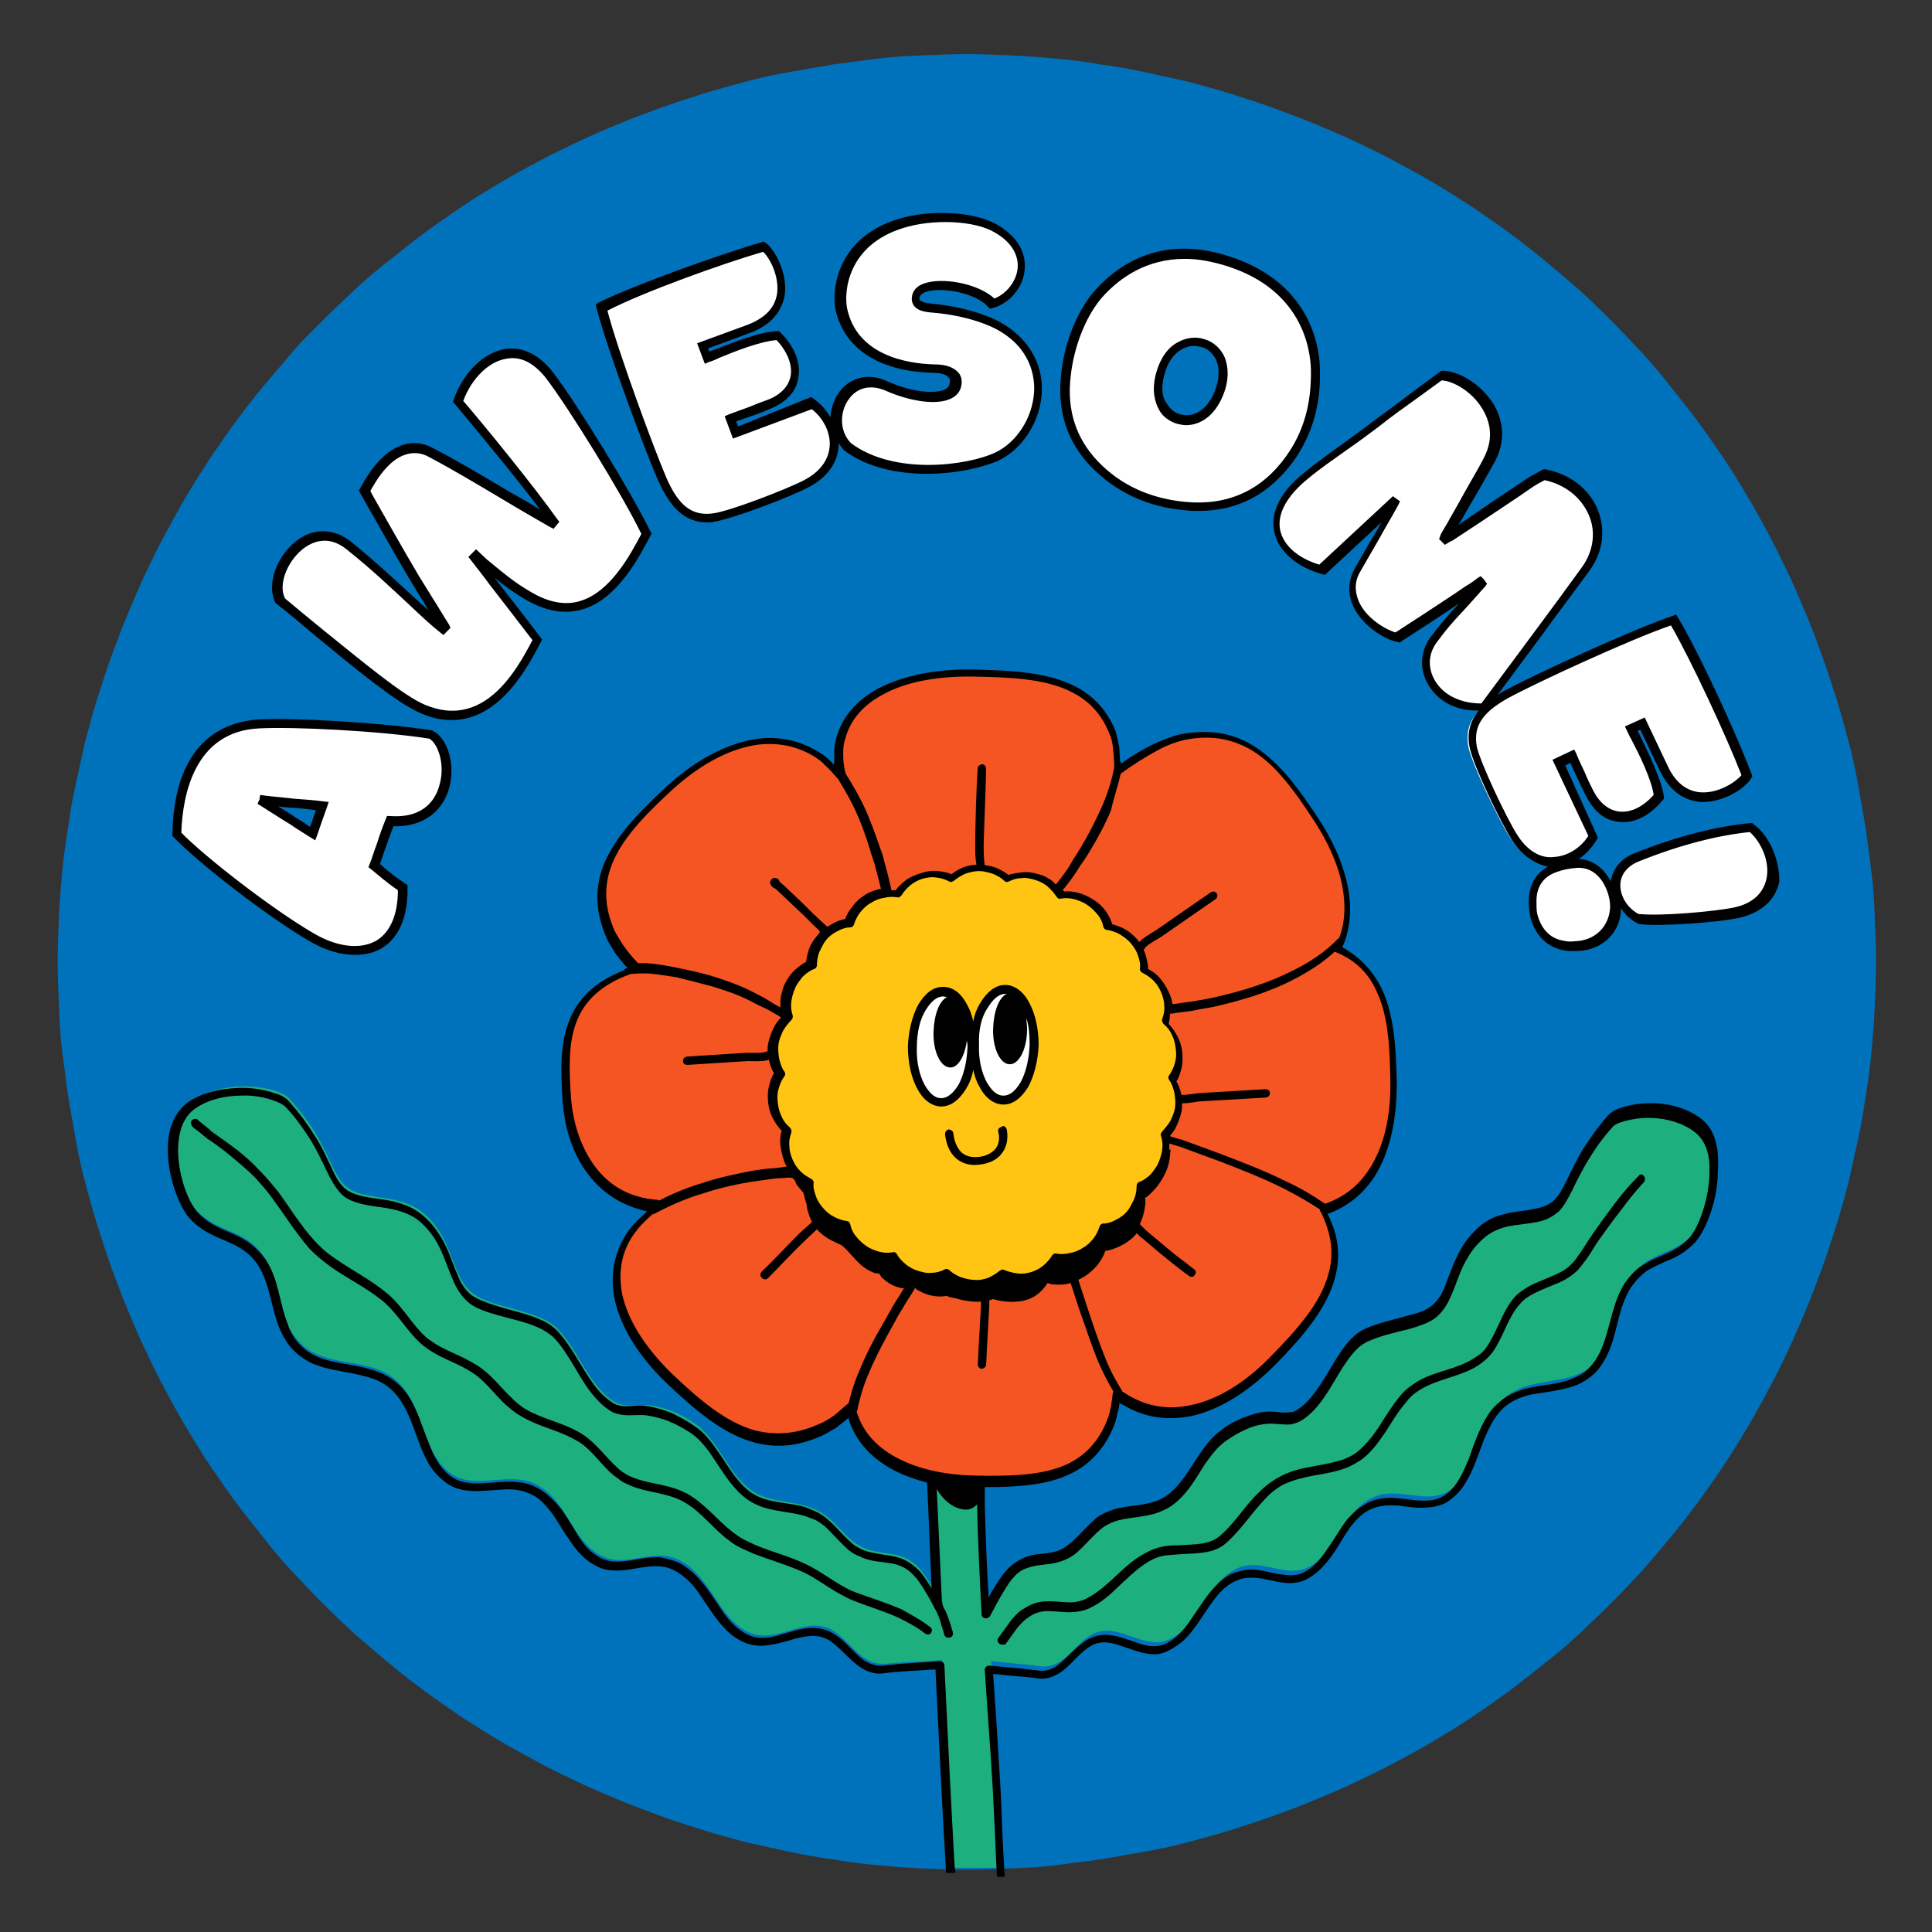 <svg xmlns="http://www.w3.org/2000/svg" xmlns:xlink="http://www.w3.org/1999/xlink" width="512" zoomAndPan="magnify" viewBox="0 0 384 384" height="512" preserveAspectRatio="xMidYMid meet" version="1.0"><rect x="0" y="0" width="384" height="384" fill="#333333" stroke="none"/><defs><clipPath id="b44cf830fd"><path d="M 11.418 10.762 L 372.918 10.762 L 372.918 372 L 11.418 372 Z M 11.418 10.762 " clip-rule="nonzero"/></clipPath><clipPath id="eb58923da1"><path d="M 33 42 L 354 42 L 354 373.012 L 33 373.012 Z M 33 42 " clip-rule="nonzero"/></clipPath></defs><g clip-path="url(#b44cf830fd)"><path fill="#0072bc" d="M 372.875 191.188 C 372.875 194.109 372.75 197.035 372.621 200.086 C 372.492 203.137 372.238 205.934 371.984 208.859 C 371.73 211.785 371.348 214.707 370.84 217.633 C 370.457 220.559 369.945 223.48 369.309 226.406 C 368.672 229.332 368.035 232.129 367.398 235.051 C 366.637 237.852 365.871 240.773 364.98 243.57 C 364.09 246.367 363.199 249.168 362.18 251.965 C 361.16 254.762 360.141 257.43 358.996 260.227 C 357.848 262.898 356.703 265.695 355.43 268.367 C 354.156 271.035 352.883 273.707 351.48 276.25 C 350.082 278.793 348.68 281.461 347.152 284.004 C 345.625 286.547 344.094 288.965 342.441 291.508 C 340.785 293.922 339.129 296.34 337.344 298.754 C 335.562 301.172 333.781 303.461 331.871 305.746 C 329.961 308.035 328.051 310.324 326.141 312.488 C 324.102 314.648 322.062 316.809 320.027 318.844 C 317.988 320.879 315.824 322.914 313.66 324.949 C 311.492 326.98 309.203 328.891 306.91 330.668 C 304.617 332.449 302.324 334.355 299.906 336.137 C 297.484 337.918 295.066 339.57 292.648 341.223 C 290.227 342.875 287.68 344.402 285.133 345.926 C 282.586 347.453 280.039 348.852 277.363 350.25 C 274.816 351.648 272.145 352.922 269.469 354.191 C 266.797 355.465 264.121 356.609 261.32 357.754 C 258.645 358.898 255.844 359.914 253.043 360.93 C 250.238 361.949 247.438 362.84 244.637 363.727 C 241.836 364.617 238.906 365.383 236.105 366.145 C 233.301 366.906 230.375 367.543 227.445 368.051 C 224.516 368.559 221.586 369.07 218.656 369.578 C 215.73 369.957 212.801 370.34 209.871 370.723 C 206.941 371.102 204.012 371.23 201.082 371.355 C 198.156 371.484 195.227 371.613 192.168 371.613 C 189.242 371.613 186.312 371.484 183.254 371.355 C 180.199 371.23 177.398 370.977 174.469 370.723 C 171.539 370.469 168.609 370.086 165.68 369.578 C 162.75 369.195 159.824 368.688 156.895 368.051 C 153.965 367.414 151.164 366.781 148.234 366.145 C 145.434 365.383 142.504 364.617 139.703 363.727 C 136.898 362.84 134.098 361.949 131.297 360.93 C 128.496 359.914 125.82 358.898 123.02 357.754 C 120.344 356.609 117.543 355.465 114.871 354.191 C 112.195 352.922 109.52 351.648 106.973 350.25 C 104.426 348.852 101.754 347.453 99.207 345.926 C 96.66 344.402 94.238 342.875 91.691 341.223 C 89.273 339.57 86.852 337.918 84.434 336.137 C 82.012 334.355 79.723 332.578 77.43 330.668 C 75.137 328.762 72.973 326.855 70.68 324.949 C 68.516 322.914 66.352 320.879 64.312 318.844 C 62.273 316.809 60.238 314.648 58.199 312.488 C 56.16 310.324 54.25 308.035 52.469 305.746 C 50.688 303.461 48.777 301.172 46.992 298.754 C 45.211 296.34 43.555 293.922 41.898 291.508 C 40.242 289.09 38.715 286.547 37.188 284.004 C 35.66 281.461 34.258 278.918 32.855 276.25 C 31.457 273.707 30.184 271.035 28.91 268.367 C 27.637 265.695 26.488 263.027 25.344 260.227 C 24.199 257.559 23.18 254.762 22.16 251.965 C 21.141 249.168 20.25 246.367 19.359 243.57 C 18.469 240.773 17.703 237.852 16.938 235.051 C 16.176 232.254 15.539 229.332 15.027 226.406 C 14.52 223.48 14.012 220.559 13.5 217.633 C 13.117 214.707 12.734 211.785 12.355 208.859 C 11.973 205.934 11.844 203.012 11.719 200.086 C 11.59 197.16 11.461 194.238 11.461 191.188 C 11.461 188.262 11.59 185.336 11.719 182.285 C 11.844 179.234 12.098 176.438 12.355 173.512 C 12.609 170.586 12.992 167.664 13.5 164.738 C 13.883 161.812 14.391 158.891 15.027 155.965 C 15.664 153.039 16.301 150.242 16.938 147.32 C 17.703 144.523 18.469 141.598 19.359 138.801 C 20.25 136.004 21.141 133.207 22.16 130.41 C 23.18 127.609 24.199 124.941 25.344 122.145 C 26.488 119.473 27.637 116.676 28.91 114.008 C 30.184 111.336 31.457 108.664 32.855 106.121 C 34.258 103.578 35.66 100.91 37.188 98.367 C 38.715 95.824 40.242 93.406 41.898 90.863 C 43.555 88.449 45.211 86.031 46.992 83.617 C 48.777 81.203 50.559 78.914 52.469 76.625 C 54.379 74.336 56.289 72.172 58.199 69.887 C 60.109 67.598 62.273 65.562 64.312 63.527 C 66.352 61.492 68.516 59.457 70.68 57.426 C 72.844 55.391 75.137 53.484 77.43 51.703 C 79.723 49.922 82.012 48.016 84.434 46.234 C 86.852 44.453 89.273 42.801 91.691 41.148 C 94.113 39.496 96.66 37.969 99.207 36.445 C 101.754 34.918 104.301 33.52 106.973 32.121 C 109.52 30.723 112.195 29.453 114.871 28.18 C 117.543 26.91 120.219 25.766 123.02 24.621 C 125.695 23.477 128.496 22.457 131.297 21.441 C 134.098 20.422 136.898 19.535 139.703 18.645 C 142.504 17.754 145.434 16.992 148.234 16.227 C 151.035 15.465 153.965 14.828 156.895 14.32 C 159.824 13.812 162.75 13.305 165.68 12.793 C 168.609 12.414 171.539 12.031 174.469 11.648 C 177.398 11.27 180.324 11.141 183.254 11.016 C 186.184 10.887 189.113 10.762 192.168 10.762 C 195.098 10.762 198.027 10.887 201.082 11.016 C 204.141 11.141 206.941 11.395 209.871 11.648 C 212.801 11.906 215.73 12.285 218.656 12.793 C 221.586 13.176 224.516 13.684 227.445 14.32 C 230.375 14.957 233.176 15.594 236.105 16.227 C 238.906 16.992 241.836 17.754 244.637 18.645 C 247.438 19.535 250.238 20.422 253.043 21.441 C 255.844 22.457 258.516 23.477 261.32 24.621 C 263.992 25.766 266.797 26.91 269.469 28.18 C 272.145 29.453 274.816 30.723 277.363 32.121 C 279.91 33.52 282.586 34.918 285.133 36.445 C 287.68 37.969 290.102 39.496 292.648 41.148 C 295.066 42.801 297.484 44.453 299.906 46.234 C 302.324 48.016 304.617 49.797 306.91 51.703 C 309.203 53.609 311.492 55.516 313.66 57.426 C 315.824 59.332 317.988 61.492 320.027 63.527 C 322.062 65.562 324.102 67.723 326.141 69.887 C 328.176 72.047 330.086 74.336 331.871 76.625 C 333.652 78.914 335.562 81.203 337.344 83.617 C 339.129 86.031 340.785 88.449 342.441 90.863 C 344.094 93.281 345.625 95.824 347.152 98.367 C 348.68 100.91 350.082 103.453 351.48 106.121 C 352.883 108.664 354.156 111.336 355.43 114.008 C 356.703 116.676 357.848 119.348 358.996 122.145 C 360.141 124.812 361.16 127.609 362.18 130.41 C 363.195 133.207 364.09 136.004 364.98 138.801 C 365.871 141.598 366.637 144.523 367.398 147.32 C 368.164 150.117 368.801 153.039 369.309 155.965 C 369.82 158.891 370.328 161.812 370.84 164.738 C 371.219 167.664 371.602 170.586 371.984 173.512 C 372.367 176.438 372.492 179.359 372.621 182.285 C 372.75 185.211 372.875 188.262 372.875 191.188 Z M 372.875 191.188 " fill-opacity="1" fill-rule="nonzero"/></g><path fill="#f45523" d="M 167.082 154.059 C 166.699 151.008 166.699 148.465 167.211 146.684 C 169.629 137.656 180.07 133.461 193.441 133.586 C 206.176 133.715 216.875 134.73 221.203 145.285 C 221.969 147.32 222.352 150.117 222.223 153.297 C 227.062 149.734 231.648 147.191 235.211 146.43 C 248.074 143.887 254.953 152.406 261.828 163.086 C 267.688 172.113 269.723 181.395 266.031 188.387 C 275.965 193.348 277.109 203.391 277.238 214.961 C 277.363 227.68 272.781 237.723 263.102 240.395 C 263.23 240.52 263.23 240.648 263.355 240.773 C 269.215 252.219 262.465 260.863 253.551 270.02 C 244.254 279.684 233.301 283.879 224.133 278.285 C 223.496 277.902 222.859 277.395 222.098 276.887 C 221.969 279.172 221.586 281.082 220.949 282.605 C 216.621 293.668 206.176 294.559 193.953 294.305 C 181.219 294.051 171.156 289.219 169.121 279.555 C 166.953 281.59 164.918 283.113 162.879 283.879 C 150.91 289.09 142.25 282.352 133.078 273.578 C 123.402 264.297 119.453 253.488 125.312 244.715 C 126.332 243.191 128.113 241.41 130.531 239.504 C 119.453 238.105 113.469 229.332 112.703 217.887 C 111.941 206.824 112.449 197.289 125.184 192.711 C 125.566 192.586 126.074 192.457 126.586 192.332 C 124.164 189.914 122.383 187.5 121.492 185.336 C 116.398 173.512 123.656 165.375 132.953 156.727 C 142.758 147.574 154.094 144.012 162.879 150.117 C 164.152 150.879 165.555 152.277 167.082 154.059 Z M 167.082 154.059 " fill-opacity="1" fill-rule="evenodd"/><path fill="#ffc512" d="M 188.984 174.656 C 190.258 173.512 192.297 172.621 194.59 172.621 C 196.883 172.621 198.918 173.641 200.066 174.785 C 201.594 174.02 203.758 173.766 206.051 174.402 C 208.344 175.039 209.996 176.562 210.762 178.09 C 212.418 177.836 214.711 178.215 216.621 179.488 C 218.531 180.758 219.805 182.668 220.059 184.445 C 221.715 184.703 223.75 185.719 225.281 187.5 C 226.809 189.277 227.445 191.441 227.316 193.094 C 228.844 193.73 230.5 195.383 231.52 197.418 C 232.41 199.578 232.539 201.867 231.902 203.391 C 233.176 204.535 234.32 206.445 234.703 208.734 C 234.957 211.02 234.32 213.184 233.301 214.582 C 234.32 215.98 234.832 218.27 234.449 220.559 C 234.066 222.848 232.922 224.754 231.52 225.77 C 232.027 227.422 232.027 229.711 231.012 231.746 C 229.992 233.781 228.336 235.309 226.809 235.941 C 226.934 237.594 226.172 239.883 224.645 241.539 C 223.113 243.191 221.078 244.207 219.422 244.336 C 219.039 245.988 217.766 247.895 215.855 249.039 C 213.945 250.184 211.652 250.566 209.996 250.309 C 209.105 251.836 207.324 253.234 205.16 253.871 C 202.992 254.508 200.703 254.125 199.172 253.363 C 197.898 254.508 195.863 255.398 193.57 255.398 C 191.277 255.398 189.242 254.379 188.094 253.234 C 186.566 253.996 184.402 254.254 182.109 253.617 C 179.945 252.98 178.16 251.453 177.398 249.93 C 175.742 250.184 173.449 249.801 171.539 248.531 C 169.629 247.258 168.355 245.352 168.102 243.57 C 166.445 243.316 164.406 242.301 162.879 240.52 C 161.477 238.738 160.715 236.578 160.84 234.926 C 159.312 234.289 157.656 232.637 156.641 230.602 C 155.746 228.441 155.621 226.277 156.258 224.625 C 154.984 223.48 153.836 221.574 153.457 219.285 C 153.199 216.996 153.836 214.836 154.855 213.438 C 153.836 212.039 153.328 209.75 153.711 207.461 C 154.094 205.172 155.238 203.266 156.641 202.246 C 156.129 200.594 156.129 198.305 157.148 196.273 C 158.168 194.238 159.824 192.711 161.477 192.074 C 161.352 190.422 162.113 188.133 163.645 186.48 C 165.172 184.828 167.211 183.812 168.863 183.684 C 169.246 182.031 170.52 180.125 172.43 178.852 C 174.34 177.582 176.633 177.328 178.289 177.582 C 179.18 176.055 180.961 174.656 183.129 174.02 C 185.164 173.512 187.328 173.766 188.984 174.656 Z M 188.984 174.656 " fill-opacity="1" fill-rule="evenodd"/><path fill="#ffffff" d="M 35.148 165.5 C 35.277 158.637 37.188 144.27 51.449 143.633 C 58.199 143.25 75.645 144.141 85.707 145.793 C 90.418 148.082 91.184 163.723 77.555 162.957 C 76.41 165.758 75.52 168.934 74.371 171.73 C 76.027 173.129 77.938 174.656 80.102 176.055 C 80.23 188.516 71.316 191.312 61.891 185.844 C 53.488 181.016 39.734 170.332 35.148 165.5 Z M 64.184 159.906 C 60.238 159.527 56.418 159.145 52.469 158.762 C 52.469 158.891 52.469 159.016 52.34 159.145 C 55.652 161.18 58.836 163.215 62.148 165.375 C 62.91 163.594 63.547 161.812 64.184 159.906 Z M 109.52 73.953 C 114.488 80.438 125.566 98.492 128.879 105.613 C 125.695 111.59 118.691 125.703 105.445 117.949 C 101.625 115.66 99.461 113.879 94.75 109.938 C 94.621 110.062 94.492 110.191 94.367 110.32 C 97.934 114.895 102.516 120.871 106.973 126.594 C 103.789 132.57 97.039 145.793 84.18 140.324 C 78.066 137.781 65.332 126.465 56.035 119.094 C 53.105 113.625 61.637 101.418 69.914 108.156 C 78.449 115.023 84.18 121.254 88.383 124.559 C 88.508 124.434 88.637 124.305 88.762 124.18 C 86.727 121 84.816 117.691 82.777 114.387 C 79.34 108.539 74.117 99.258 72.844 96.969 C 74.629 93.406 79.465 85.777 86.09 89.34 C 93.219 93.152 101.371 98.113 110.156 103.199 C 110.285 103.07 110.285 102.945 110.41 102.816 C 106.082 96.969 95.766 84.379 91.566 79.422 C 94.367 71.156 103.027 65.434 109.52 73.953 Z M 119.707 60.984 C 126.84 57.426 143.777 51.32 151.926 49.031 C 154.473 50.812 159.695 61.367 149 65.434 C 146.578 66.324 145.559 66.707 139.828 68.867 C 140.086 69.629 140.34 70.266 140.723 71.156 C 143.27 70.141 150.527 66.961 154.73 66.707 C 159.566 71.664 159.441 77.516 153.074 80.312 C 150.781 81.203 149.508 81.711 145.305 83.234 C 145.688 84.254 145.941 85.016 146.324 85.906 C 146.578 85.777 146.961 85.652 147.344 85.523 C 152.055 83.746 156.895 81.965 161.605 80.184 C 166.828 83.746 168.484 91.754 160.461 96.078 C 156.895 97.984 145.305 102.309 141.867 102.816 C 137.281 103.324 134.352 101.035 131.68 95.062 C 129.004 89.086 121.617 68.867 119.707 60.984 Z M 261.445 73.57 C 261.574 80.059 260.172 86.031 256.352 91.375 C 251.258 98.367 244.383 101.547 235.723 100.781 C 228.719 100.148 222.477 97.477 217.641 92.391 C 212.926 87.559 211.27 81.582 211.906 74.973 C 212.547 68.742 215.094 62.129 218.785 58.312 C 223.75 52.973 232.027 48.141 244.383 52.34 C 259.789 57.426 261.32 69.629 261.445 73.57 Z M 230.375 74.715 C 228.973 80.059 231.773 83.109 234.195 83.617 C 236.613 84.254 240.18 83.363 242.219 78.402 C 244.254 73.445 242.344 69.504 239.16 68.484 C 235.848 67.344 231.902 69.25 230.375 74.715 Z M 198.027 90.863 C 191.914 93.66 177.141 95.441 168.355 88.832 C 163.516 83.234 168.355 73.316 176.379 76.75 C 183.254 79.801 189.496 79.676 190.133 76.75 C 190.516 74.844 189.242 73.445 185.676 73.445 C 177.906 73.191 169.246 70.395 167.336 61.492 C 166.574 57.551 167.719 48.141 179.051 44.582 C 185.293 42.676 193.953 43.055 198.156 45.598 C 206.688 50.812 202.613 58.949 197.262 60.477 C 193.57 56.406 181.855 55.262 181.98 59.457 C 181.98 60.477 182.746 61.113 185.164 61.367 C 192.168 62 196.754 63.91 198.535 64.926 C 210.891 71.793 206.812 86.922 198.027 90.863 Z M 288.062 106.25 C 293.41 102.691 298.887 99.129 304.234 95.441 C 305 94.934 305.891 94.551 306.781 94.043 C 315.695 95.695 320.535 105.105 314.934 112.734 C 312.77 115.66 307.164 123.16 303.852 127.738 C 300.668 132.062 297.867 135.875 294.684 140.199 C 286.277 141.598 280.293 133.207 284.879 127.102 C 288.316 122.523 289.844 121.379 294.684 115.785 C 294.684 115.66 294.559 115.531 294.43 115.531 C 293.664 116.168 292.773 116.676 292.012 117.312 C 287.297 120.492 282.586 123.668 277.746 126.723 C 274.18 125.957 265.902 120.234 269.723 113.242 C 272.016 109.176 276.984 100.91 277.621 99.258 C 272.27 104.215 268.07 108.031 262.594 113.117 C 254.059 110.828 248.711 102.945 259.41 94.426 C 263.738 90.863 268.832 87.559 273.418 84.125 C 277.621 80.82 281.949 77.77 286.152 74.59 C 291.117 74.59 300.543 82.219 295.703 91.246 C 294.176 94.297 291.246 99.129 289.082 103.07 C 288.953 103.324 287.043 106.375 286.914 106.758 C 287.043 106.887 287.043 106.887 287.043 106.887 C 287.555 106.504 287.809 106.504 288.062 106.25 Z M 331.871 123.16 C 335.945 130.027 343.457 146.301 346.516 154.184 C 344.988 156.855 334.797 162.957 329.961 152.66 C 328.812 150.371 328.43 149.355 325.758 143.758 C 325.121 144.141 324.355 144.395 323.465 144.777 C 324.609 147.32 328.43 154.184 329.066 158.383 C 324.609 163.594 318.625 163.977 315.316 157.871 C 314.168 155.711 313.66 154.441 311.75 150.371 C 310.855 150.879 309.965 151.133 309.074 151.641 C 309.203 151.898 309.328 152.277 309.582 152.66 C 311.75 157.238 313.914 161.812 316.078 166.391 C 313.023 171.859 305 174.148 300.16 166.52 C 297.996 163.215 292.648 152.023 291.883 148.59 C 290.992 144.012 293.027 140.961 298.758 137.91 C 304.488 134.859 324.23 125.832 331.871 123.16 Z M 304.363 179.234 C 304.363 175.93 306.02 173.512 309.203 172.496 C 310.477 171.984 311.875 171.859 313.277 171.605 C 315.953 171.477 317.863 172.75 319.262 174.91 C 320.281 176.562 320.789 178.473 320.789 180.25 C 320.789 184.191 318.117 187.246 314.168 187.754 C 313.023 187.879 311.875 188.008 310.73 187.754 C 307.547 187.246 305.383 185.082 304.617 181.648 C 304.488 180.887 304.363 180.125 304.363 179.234 Z M 325.375 182.539 C 320.41 179.871 319.137 172.75 325.758 170.332 C 334.543 166.773 342.441 164.992 348.172 164.613 C 352.754 167.789 355.684 178.852 344.988 181.27 C 341.293 182.16 329.832 183.176 325.375 182.539 Z M 193.062 208.223 C 192.934 214.328 190.258 219.16 187.074 219.16 C 183.891 219.031 181.219 214.199 181.344 208.098 C 181.473 201.992 184.145 197.16 187.328 197.16 C 190.641 197.16 193.062 202.121 193.062 208.223 Z M 199.555 196.652 C 196.371 196.527 193.57 201.484 193.57 207.59 C 193.441 213.691 195.988 218.648 199.301 218.648 C 202.484 218.777 205.285 213.82 205.285 207.715 C 205.414 201.613 202.738 196.652 199.555 196.652 Z M 199.555 196.652 " fill-opacity="1" fill-rule="nonzero"/><path fill="#1eaf7f" d="M 336.836 245.098 C 332.633 249.676 327.668 248.531 324.102 253.996 C 320.664 259.34 321.426 266.586 316.844 271.035 C 312.129 275.613 305 273.453 299.777 277.266 C 293.539 281.844 294.301 291.887 288.316 296.086 C 283.988 299.262 278.383 295.574 273.543 297.355 C 266.922 299.773 266.16 308.164 260.301 311.344 C 255.59 314.012 250.621 309.309 245.656 311.852 C 239.672 314.902 238.27 323.168 232.41 325.836 C 227.316 328.125 222.605 322.531 217.641 324.566 C 213.691 326.219 211.652 331.812 206.812 331.18 C 205.031 330.922 200.574 330.543 197.008 330.16 C 197.645 340.332 198.281 350.125 198.664 357.879 C 198.793 362.328 199.047 366.781 199.301 371.23 L 189.367 371.23 C 188.477 357.496 187.84 343.766 187.203 329.906 C 183.254 330.289 178.16 330.414 176.125 330.668 C 170.902 331.18 168.863 325.582 164.789 323.676 C 159.566 321.387 154.219 326.855 148.871 324.438 C 142.633 321.641 141.359 313.25 134.988 310.07 C 129.641 307.402 124.293 311.977 119.199 309.055 C 113.086 305.621 112.578 297.23 105.445 294.559 C 100.352 292.777 94.238 296.086 89.656 292.906 C 83.414 288.457 84.434 278.41 77.938 273.707 C 72.59 269.766 64.695 271.801 59.855 267.094 C 54.887 262.262 56.035 255.141 52.469 249.801 C 48.777 244.207 43.426 245.223 38.969 240.52 C 35.66 236.961 31.711 223.355 38.59 218.648 C 44.957 214.328 55.27 215.852 57.562 218.395 C 65.078 226.66 65.332 232.254 68.387 235.434 C 71.953 238.996 78.703 236.832 83.922 240.902 C 90.293 245.988 89.527 253.742 93.984 257.051 C 97.934 260.102 106.973 260.227 110.793 264.043 C 114.996 268.367 116.906 275.23 122 278.539 C 124.164 279.938 126.586 279.047 129.004 279.301 C 132.316 279.684 135.5 281.082 138.176 282.988 C 143.523 286.801 145.051 294.559 151.164 297.23 C 154.73 298.754 158.93 298.375 162.625 300.281 C 166.191 302.059 167.848 305.875 171.41 307.527 C 175.488 309.434 179.051 307.781 182.746 311.723 C 183.766 312.867 185.293 315.285 186.691 317.953 L 186.566 317.062 C 186.184 309.055 185.801 301.043 185.547 293.031 C 188.223 293.668 191.023 293.922 194.078 294.051 C 194.461 294.051 194.844 294.051 195.227 294.051 C 195.227 301.934 195.609 310.832 196.246 319.734 C 198.027 316.43 199.809 313.25 201.082 311.852 C 204.648 307.91 207.961 309.691 211.781 307.91 C 215.094 306.383 216.875 302.57 220.188 300.789 C 223.75 299.008 227.57 299.645 231.012 298.117 C 236.867 295.574 238.398 287.82 243.492 284.258 C 246.039 282.48 248.965 281.082 252.148 280.828 C 254.441 280.57 256.48 281.59 258.645 280.316 C 263.613 277.141 265.523 270.273 269.598 266.203 C 273.164 262.516 281.695 262.645 285.387 259.719 C 289.59 256.414 289.082 248.656 295.195 243.824 C 300.16 239.883 306.398 242.301 309.84 238.738 C 312.895 235.562 313.148 230.094 320.41 221.957 C 322.574 219.539 332.25 218.27 337.984 222.719 C 343.969 228.059 340.02 241.664 336.836 245.098 Z M 336.836 245.098 " fill-opacity="1" fill-rule="evenodd"/><g clip-path="url(#eb58923da1)"><path fill="#000000" d="M 348.551 163.848 L 348.297 163.594 L 347.914 163.594 C 341.168 164.23 333.145 166.266 325.246 169.441 C 322.32 170.461 320.535 172.621 320.152 175.164 C 320.027 174.91 319.898 174.656 319.773 174.527 C 318.371 172.242 316.332 170.844 313.785 170.715 C 315.188 169.824 316.461 168.426 317.352 166.898 L 317.605 166.52 L 311.113 152.152 L 312.129 151.641 C 312.641 152.785 313.023 153.676 313.406 154.441 C 314.168 155.965 314.551 156.984 315.316 158.383 C 317.352 162.195 319.898 163.215 321.809 163.34 C 324.738 163.723 327.922 162.195 330.469 159.016 L 330.723 158.762 L 330.723 158.383 C 330.215 154.82 327.539 149.48 326.012 146.301 C 325.883 145.922 325.629 145.668 325.504 145.285 L 326.012 145.031 L 329.832 153.039 C 332.25 158.125 335.691 159.27 338.238 159.398 C 342.441 159.527 346.898 156.727 348.043 154.695 L 348.297 154.312 L 348.172 153.93 C 345.113 145.793 337.602 129.52 333.523 122.777 L 333.145 122.145 L 332.508 122.398 C 324.484 125.066 304.746 134.223 299.27 137.148 C 298.633 137.527 298.121 137.781 297.613 138.164 L 306.02 126.848 C 309.328 122.27 314.043 116.039 315.953 113.371 C 318.625 109.684 319.137 105.359 317.605 101.418 C 315.953 97.223 312.004 94.172 307.164 93.281 L 306.781 93.281 L 306.527 93.406 C 306.145 93.66 305.762 93.789 305.383 94.043 C 304.871 94.297 304.488 94.551 303.98 94.805 C 300.414 97.223 296.848 99.512 293.41 101.926 L 289.844 104.344 C 290.102 103.961 290.355 103.578 290.355 103.578 L 292.012 100.656 C 293.922 97.477 295.832 94.043 297.105 91.754 C 299.141 87.941 299.016 84 296.848 80.312 C 294.301 76.242 289.844 73.699 286.789 73.699 L 286.535 73.699 L 286.281 73.828 C 284.625 75.098 282.969 76.242 281.312 77.516 C 278.766 79.422 276.09 81.457 273.418 83.363 C 271.508 84.887 269.469 86.289 267.434 87.812 C 264.758 89.719 261.957 91.754 259.41 93.789 C 253.297 98.621 252.66 102.945 253.297 105.742 C 254.059 109.555 257.754 112.734 262.848 114.133 L 263.355 114.262 L 263.738 113.879 C 267.688 110.191 270.996 107.141 274.562 103.832 C 274.055 104.852 273.418 105.867 272.781 106.887 C 271.508 109.047 270.234 111.336 269.344 112.863 C 267.941 115.406 267.812 117.949 268.961 120.492 C 270.871 124.559 275.453 127.23 277.875 127.609 L 278.258 127.738 L 278.512 127.484 C 282.457 124.941 286.406 122.398 290.102 119.855 C 289.973 119.98 289.973 119.98 289.844 120.109 C 287.934 122.145 286.535 123.797 284.367 126.594 C 282.203 129.52 282.078 133.207 283.988 136.258 C 285.898 139.438 289.465 141.215 293.285 141.215 C 293.539 141.215 293.664 141.215 293.922 141.215 C 292.137 143.379 291.5 145.793 292.137 148.719 C 292.902 152.277 298.25 163.469 300.543 167.027 C 302.453 169.953 305 171.73 307.672 172.242 C 305.125 173.641 303.852 176.055 303.852 179.234 C 303.852 180.25 303.98 181.141 304.109 181.902 L 304.109 182.031 C 305 185.844 307.547 188.387 310.984 188.898 C 311.496 189.023 311.875 189.023 312.512 189.023 C 313.148 189.023 313.914 189.023 314.805 188.898 C 319.137 188.262 322.191 184.828 322.191 180.504 C 322.957 181.777 324.102 182.793 325.504 183.559 L 325.883 183.684 C 330.34 184.191 341.805 183.301 345.75 182.414 C 350.082 181.395 352.883 178.852 353.645 175.293 C 353.773 170.586 351.355 165.758 348.551 163.848 Z M 285.262 135.367 C 283.73 132.824 283.859 130.027 285.516 127.738 C 287.555 124.941 288.953 123.414 290.863 121.379 C 292.012 120.109 293.41 118.582 295.195 116.551 L 295.574 116.039 L 295.195 115.531 C 295.066 115.277 294.938 115.148 294.812 115.023 L 294.301 114.516 L 293.664 114.895 C 292.902 115.531 292.137 116.039 291.246 116.551 L 289.207 117.949 C 285.387 120.492 281.312 123.16 277.363 125.703 C 275.199 125.066 271.508 122.777 270.105 119.602 C 269.215 117.566 269.215 115.531 270.359 113.625 C 271.254 112.098 272.527 109.809 273.801 107.648 C 275.836 103.961 277.875 100.656 278.258 99.637 L 276.855 98.621 C 271.633 103.453 267.559 107.266 262.211 112.227 C 258.008 110.953 255.078 108.41 254.441 105.359 C 253.805 102.18 255.715 98.621 259.918 95.188 C 262.336 93.152 265.141 91.246 267.812 89.34 C 269.852 87.941 271.891 86.414 273.926 84.887 C 276.473 82.855 279.148 80.945 281.82 79.039 C 283.352 77.895 285.004 76.75 286.535 75.605 C 288.953 75.734 292.648 77.895 294.684 81.328 C 295.957 83.488 297.105 86.797 294.938 90.992 C 293.793 93.281 291.754 96.586 289.973 99.891 L 288.316 102.816 C 288.188 102.945 287.809 103.832 287.297 104.598 C 286.789 105.488 286.277 106.25 286.277 106.504 L 286.023 107.141 L 287.172 108.285 L 287.809 107.902 C 287.934 107.777 288.062 107.777 288.062 107.777 C 288.188 107.648 288.445 107.52 288.57 107.52 L 294.176 103.832 C 297.742 101.418 301.305 99.129 304.746 96.715 C 305.125 96.461 305.637 96.203 306.02 95.949 C 306.398 95.824 306.656 95.57 307.035 95.441 C 311.113 96.332 314.297 98.875 315.824 102.434 C 317.227 105.742 316.715 109.555 314.422 112.734 C 312.512 115.406 307.93 121.637 304.617 126.086 L 294.43 139.816 C 290.48 139.816 287.043 138.293 285.262 135.367 Z M 301.688 166.137 C 299.523 162.832 294.301 151.77 293.539 148.465 C 292.773 144.395 294.559 141.598 299.906 138.672 C 305.254 135.75 323.973 127.102 332.125 124.305 C 336.07 131.172 343.078 146.176 346.133 154.059 C 345.113 155.328 341.805 157.617 338.238 157.492 C 335.309 157.363 333.016 155.582 331.488 152.277 L 326.902 142.613 L 322.957 144.395 L 323.336 145.156 C 323.594 145.668 323.848 146.301 324.23 146.938 C 325.758 149.863 328.176 154.695 328.688 158 C 326.52 160.414 324.102 161.559 321.809 161.305 C 319.773 161.051 317.988 159.652 316.715 157.238 C 316.078 155.965 315.57 154.949 314.934 153.422 C 314.551 152.531 313.914 151.387 313.277 149.734 L 312.895 148.973 L 308.566 151.008 L 315.695 166.137 C 314.168 168.555 311.492 170.207 308.82 170.332 C 306.91 170.586 304.109 169.824 301.688 166.137 Z M 314.043 186.988 C 312.77 187.117 311.75 187.246 310.855 186.988 C 308.184 186.609 306.273 184.703 305.508 181.523 C 305.383 180.758 305.383 179.996 305.383 179.105 C 305.383 176.184 306.781 174.148 309.582 173.258 C 310.602 172.875 311.875 172.621 313.406 172.496 C 315.57 172.367 317.352 173.387 318.625 175.418 C 319.516 176.945 320.027 178.598 320.027 180.25 C 319.898 183.812 317.48 186.48 314.043 186.988 Z M 351.098 174.656 C 350.461 177.582 348.297 179.613 344.605 180.379 C 341.039 181.141 329.961 182.16 325.629 181.648 C 323.336 180.379 321.938 177.961 322.062 175.672 C 322.191 173.641 323.594 171.984 326.012 171.098 C 336.199 167.027 343.84 165.758 347.789 165.375 C 349.953 167.281 351.863 171.223 351.098 174.656 Z M 234.066 84.254 C 234.574 84.379 235.211 84.508 235.723 84.508 C 238.27 84.508 241.324 82.98 243.109 78.531 C 244.254 75.734 244.254 73.062 243.363 70.902 C 242.598 69.25 241.199 67.977 239.543 67.469 C 237.762 66.832 235.848 67.086 234.195 67.977 C 232.664 68.742 230.754 70.52 229.738 74.336 C 228.844 77.77 229.609 80.059 230.375 81.457 C 231.012 82.727 232.539 83.871 234.066 84.254 Z M 231.391 74.59 C 232.027 72.047 233.301 70.266 234.957 69.375 C 235.723 68.996 236.484 68.742 237.25 68.742 C 237.758 68.742 238.27 68.867 238.906 68.996 C 240.18 69.375 241.07 70.266 241.707 71.539 C 242.473 73.191 242.344 75.48 241.453 77.77 C 239.672 82.09 236.742 82.98 234.574 82.344 C 233.559 82.09 232.539 81.328 231.902 80.184 C 231.137 79.293 230.629 77.387 231.391 74.59 Z M 130.789 95.441 C 133.336 101.164 136.262 103.832 140.594 103.832 C 140.977 103.832 141.484 103.832 141.867 103.707 C 145.434 103.199 157.148 98.746 160.715 96.84 C 164.406 94.934 166.574 91.883 166.699 88.449 C 166.699 88.32 166.699 88.195 166.699 88.066 C 166.953 88.449 167.211 88.832 167.59 89.34 L 167.719 89.465 C 172.43 93.027 178.543 94.172 184.273 94.172 C 190.004 94.172 195.352 92.898 198.281 91.629 C 203.25 89.34 206.812 83.746 207.07 77.895 C 207.324 72.172 204.266 67.086 198.793 64.035 C 197.898 63.527 193.188 61.113 185.164 60.348 C 182.746 60.094 182.746 59.586 182.746 59.332 C 182.746 59.078 182.746 58.57 183.891 58.059 C 186.949 56.914 193.953 58.188 196.371 60.984 L 196.754 61.367 L 197.262 61.238 C 200.574 60.348 203.25 57.297 203.629 53.863 C 203.887 51.828 203.629 47.887 198.281 44.711 C 193.824 42.039 184.91 41.531 178.414 43.566 C 166.191 47.379 165.301 57.805 166.062 61.492 C 167.719 69.25 174.723 73.828 185.293 74.082 C 187.586 74.082 188.348 74.715 188.605 75.098 C 188.859 75.352 188.859 75.734 188.73 76.371 C 188.605 76.75 188.348 77.133 187.84 77.387 C 186.055 78.277 181.598 78.148 176.25 75.734 C 172.684 74.082 168.992 74.973 166.828 77.895 C 165.809 79.293 165.172 81.074 165.043 82.98 C 164.281 81.457 163.008 80.184 161.605 79.168 L 161.223 78.914 L 146.707 84.762 L 146.324 83.746 C 147.469 83.363 148.488 82.98 149.254 82.727 C 150.781 82.219 151.801 81.836 153.199 81.203 C 157.148 79.547 158.422 77.004 158.676 75.098 C 159.188 72.172 158.039 68.996 155.109 66.07 L 154.855 65.816 L 154.473 65.816 C 150.91 65.941 145.305 68.23 141.996 69.504 C 141.613 69.629 141.359 69.758 140.977 69.887 L 140.723 69.25 L 149 66.199 C 154.219 64.289 155.621 60.855 156.004 58.441 C 156.512 53.992 153.836 49.414 152.184 48.27 L 151.801 48.016 L 151.418 48.141 C 143.012 50.559 126.074 56.66 119.07 60.094 L 118.434 60.477 L 118.562 61.238 C 120.727 69.504 128.242 89.719 130.789 95.441 Z M 168.738 79.293 C 170.395 77.004 173.066 76.371 175.996 77.641 C 181.219 79.93 186.438 80.566 189.113 79.168 C 190.133 78.66 190.77 77.895 191.023 76.879 C 191.277 75.859 191.152 74.844 190.516 74.082 C 189.621 73.062 188.094 72.43 185.801 72.43 C 180.07 72.301 170.266 70.52 168.355 61.238 C 167.719 57.934 168.484 48.777 179.434 45.344 C 185.418 43.438 193.824 43.82 197.773 46.234 C 201.082 48.141 202.613 50.812 202.23 53.609 C 201.848 56.152 199.938 58.441 197.645 59.332 C 194.336 56.281 187.074 55.008 183.508 56.406 C 181.473 57.168 181.219 58.695 181.219 59.457 C 181.344 61.492 183.254 62 185.293 62.129 C 192.934 62.766 197.391 65.055 198.281 65.562 C 204.902 69.25 205.668 74.844 205.539 77.77 C 205.285 82.98 202.102 87.941 197.773 89.973 C 192.297 92.52 177.777 94.551 169.121 88.066 C 166.574 85.398 167.082 81.457 168.738 79.293 Z M 151.672 50.051 C 152.945 51.195 154.855 54.754 154.473 58.188 C 154.094 61.113 152.184 63.145 148.617 64.543 L 138.555 68.23 L 140.086 72.301 L 140.977 71.918 C 141.484 71.793 142.121 71.539 142.887 71.156 C 145.941 69.887 151.035 67.852 154.348 67.598 C 156.512 69.887 157.531 72.555 157.148 74.715 C 156.766 76.75 155.238 78.402 152.691 79.422 C 151.289 79.93 150.273 80.312 148.742 80.945 C 147.727 81.328 146.578 81.711 144.922 82.344 L 144.031 82.727 L 145.688 87.176 L 161.352 81.328 C 163.645 83.109 165.043 85.906 164.918 88.574 C 164.789 90.484 163.898 93.281 159.824 95.441 C 156.383 97.223 144.922 101.672 141.613 102.055 C 137.535 102.562 134.863 100.527 132.441 94.934 C 130.023 89.34 122.891 70.012 120.727 61.746 C 127.859 58.059 143.395 52.465 151.672 50.051 Z M 235.594 101.418 C 236.484 101.547 237.379 101.547 238.27 101.547 C 246.039 101.547 252.277 98.238 257.117 91.629 C 260.809 86.414 262.594 80.312 262.34 73.191 C 262.211 68.23 260.047 56.152 244.637 51.066 C 231.52 46.617 222.859 52.082 218.02 57.297 C 214.328 61.238 211.527 67.852 210.891 74.59 C 210.125 81.836 212.164 87.941 216.875 92.773 C 221.84 97.859 228.082 100.781 235.594 101.418 Z M 212.801 74.844 C 213.438 68.742 215.984 62.383 219.422 58.695 C 222.734 55.137 227.953 51.449 235.469 51.449 C 238.141 51.449 240.945 51.957 244.129 52.973 C 258.516 57.68 260.426 68.867 260.555 73.445 C 260.684 80.184 259.152 85.777 255.59 90.738 C 250.75 97.477 244 100.527 235.723 99.766 C 228.719 99.129 222.734 96.461 218.148 91.629 C 213.82 87.051 212.035 81.457 212.801 74.844 Z M 55.145 120.109 L 55.27 120.234 C 57.691 122.145 60.109 124.18 62.785 126.465 C 70.68 132.953 78.828 139.691 83.543 141.723 C 85.832 142.742 87.871 143.125 89.781 143.125 C 99.332 143.125 104.938 132.57 107.484 127.609 L 107.738 127.102 L 107.355 126.594 C 104.426 122.652 101.242 118.711 98.441 115.023 C 98.312 114.895 98.188 114.77 98.059 114.641 C 100.223 116.422 102.133 117.82 104.555 119.219 C 108.5 121.508 112.195 122.145 115.762 121.125 C 122.637 119.094 126.84 111.082 129.133 106.758 L 129.516 105.996 L 129.258 105.613 C 125.695 98.238 114.613 80.059 109.773 73.828 C 106.336 69.504 102.77 68.996 100.352 69.375 C 96.023 70.141 92.074 74.082 90.164 79.422 L 90.035 79.93 L 90.418 80.312 C 94.113 84.762 102.516 94.805 107.355 101.289 C 105.316 100.02 103.281 98.875 101.242 97.73 C 95.895 94.551 90.801 91.5 86.09 89.086 C 84.051 87.941 82.012 87.812 79.977 88.449 C 75.645 89.848 72.719 94.934 71.57 97.094 L 71.316 97.477 L 72.59 99.766 C 74.754 103.578 78.703 110.574 81.504 115.277 C 82.395 116.805 83.285 118.203 84.18 119.602 C 84.559 120.234 84.816 120.746 85.195 121.379 C 84.305 120.492 83.285 119.602 82.27 118.711 C 78.957 115.66 74.883 111.844 69.914 107.777 C 66.352 104.852 62.02 104.852 58.582 107.777 C 54.762 110.953 52.977 116.422 54.762 119.855 Z M 59.98 109.301 C 61.637 107.902 65.078 105.996 69.023 109.301 C 73.992 113.242 77.938 117.059 81.25 120.109 C 83.668 122.398 85.707 124.305 87.488 125.703 L 88.125 126.211 L 89.527 124.812 L 89.273 124.18 C 88.125 122.398 87.105 120.617 85.961 118.836 C 85.07 117.438 84.18 115.914 83.285 114.516 C 80.484 109.809 76.539 102.816 74.371 99.004 L 73.609 97.605 C 74.629 95.695 77.176 91.375 80.613 90.355 C 82.141 89.848 83.797 89.973 85.324 90.863 C 89.91 93.281 95.004 96.332 100.352 99.512 C 103.281 101.289 106.211 102.945 109.266 104.723 L 110.031 105.105 L 111.176 103.707 L 110.668 103.07 C 106.465 97.094 96.66 85.016 92.074 79.676 C 93.73 75.227 97.168 71.793 100.734 71.285 C 103.535 70.773 106.082 72.172 108.375 74.973 C 113.086 81.074 123.785 98.492 127.477 106.121 C 125.312 110.191 121.363 117.691 115.25 119.473 C 112.32 120.363 109.012 119.727 105.574 117.691 C 102.262 115.785 100.352 114.133 96.785 111.207 L 94.621 109.176 L 93.094 110.699 L 93.602 111.336 C 94.75 112.863 96.023 114.387 97.297 116.168 C 99.969 119.602 102.898 123.414 105.828 127.23 C 102.645 133.332 96.148 145.031 84.434 140.07 C 79.977 138.164 71.953 131.426 64.059 125.066 C 61.383 122.906 58.965 120.871 56.672 118.965 C 55.27 116.422 56.926 111.844 59.98 109.301 Z M 61.383 186.988 C 64.566 188.898 67.75 189.789 70.551 189.789 C 72.461 189.789 74.246 189.406 75.773 188.516 C 78.191 187.117 81.121 183.812 80.996 176.438 L 80.996 175.93 L 80.613 175.672 C 78.703 174.402 76.918 173.004 75.52 171.73 C 75.902 170.586 76.281 169.441 76.664 168.426 C 77.176 167.027 77.684 165.5 78.191 164.23 C 86.215 164.355 88.637 159.016 89.273 156.602 C 90.547 152.023 89.02 146.812 86.09 145.285 L 85.832 145.156 C 76.027 143.633 58.453 142.613 51.449 142.996 C 45.211 143.379 34.641 146.684 34.258 165.758 L 34.258 166.137 L 34.512 166.391 C 39.098 171.223 52.723 181.902 61.383 186.988 Z M 51.449 144.777 C 58.328 144.395 75.645 145.285 85.324 146.812 C 87.105 147.828 88.508 152.023 87.363 155.965 C 86.727 158.508 84.559 162.703 77.555 162.195 L 76.918 162.195 L 76.664 162.832 C 76.027 164.355 75.391 166.137 74.883 167.789 C 74.371 169.062 73.992 170.461 73.48 171.73 L 73.227 172.367 L 73.734 172.75 C 75.266 174.02 77.047 175.547 79.086 176.945 C 79.086 181.777 77.555 185.336 74.754 186.988 C 71.57 188.77 66.988 188.262 62.273 185.465 C 53.996 180.633 40.754 170.332 36.039 165.5 C 36.297 157.871 38.715 145.41 51.449 144.777 Z M 63.039 166.012 C 63.676 164.102 64.312 162.324 64.949 160.543 L 65.332 159.398 L 64.184 159.27 C 62.273 159.016 60.363 158.891 58.582 158.762 C 56.543 158.508 54.633 158.383 52.598 158.125 L 51.703 158 L 51.578 158.891 C 51.578 159.016 51.578 159.016 51.449 159.145 L 51.195 159.781 L 51.832 160.16 C 53.871 161.434 55.781 162.703 57.691 163.848 C 58.965 164.738 60.238 165.5 61.637 166.391 L 62.656 167.027 Z M 58.707 162.449 C 57.562 161.688 56.418 160.926 55.27 160.289 C 56.289 160.414 57.309 160.543 58.328 160.543 C 59.855 160.668 61.254 160.797 62.785 161.051 C 62.402 162.195 62.02 163.215 61.637 164.355 C 60.746 163.723 59.727 163.086 58.707 162.449 Z M 338.238 222.465 C 335.691 220.43 332.25 219.414 329.066 219.285 C 326.52 219.16 324.102 219.539 322.191 220.176 C 320.918 220.559 320.027 221.191 319.516 221.828 C 317.352 224.246 315.953 226.406 314.68 228.312 C 313.148 230.855 312.258 232.891 311.367 234.672 C 310.602 236.195 309.965 237.469 308.945 238.484 C 307.547 239.883 305.762 240.137 303.727 240.52 C 301.688 240.773 299.523 241.027 297.359 241.793 C 296.34 242.172 295.32 242.809 294.43 243.445 C 292.773 244.844 291.5 246.367 290.48 248.023 C 289.082 250.438 288.188 253.109 287.297 255.398 C 286.66 257.051 285.898 258.449 284.625 259.465 C 283.477 260.484 281.82 260.992 279.785 261.5 C 277.109 262.262 274.18 262.898 271.762 263.914 C 270.488 264.426 269.469 265.188 268.578 266.078 C 265.777 269 263.992 273.199 261.445 276.629 C 260.426 278.027 259.281 279.301 257.879 280.191 C 257.371 280.574 256.863 280.699 256.352 280.699 C 254.824 280.953 253.297 280.445 251.77 280.57 C 250.113 280.699 248.586 281.207 246.93 281.844 C 245.402 282.48 244 283.242 242.727 284.258 C 239.16 286.801 237.25 291.379 234.449 294.812 C 233.301 296.211 232.027 297.355 230.375 298.117 C 227.699 299.262 224.77 299.137 221.715 299.898 C 220.949 300.152 220.188 300.406 219.422 300.789 C 218.656 301.172 218.02 301.551 217.383 302.188 C 216.238 303.203 215.219 304.348 214.199 305.367 C 213.18 306.383 212.164 307.273 211.016 307.91 C 209.742 308.547 208.469 308.672 207.324 308.801 C 205.922 308.926 204.523 309.055 203.121 309.816 C 202.102 310.324 201.082 310.961 200.066 312.105 C 199.43 312.742 198.664 313.887 197.773 315.285 C 197.391 315.922 196.883 316.684 196.5 317.574 C 196.117 311.09 195.863 304.73 195.734 298.754 C 195.734 297.738 195.734 296.719 195.734 295.703 C 195.734 295.703 195.734 295.574 195.734 295.574 C 202.23 295.574 208.215 295.195 212.801 292.906 C 216.492 291.125 219.551 288.074 221.461 283.242 C 221.715 282.605 221.969 281.715 222.098 280.828 C 222.352 280.191 222.477 279.555 222.477 278.793 C 222.734 279.047 223.113 279.172 223.371 279.301 C 227.57 281.844 232.156 282.352 236.742 281.461 C 242.598 280.191 248.457 276.375 253.805 270.91 C 259.152 265.441 263.609 260.102 265.266 254.254 C 266.414 250.184 266.285 245.988 263.867 241.281 C 267.812 239.883 270.871 237.34 273.164 233.91 C 276.219 229.078 277.621 222.719 277.621 215.344 C 277.492 208.352 277.109 202.121 274.816 196.906 C 273.164 193.348 270.617 190.422 266.797 188.262 C 268.195 185.211 268.578 181.777 268.195 178.09 C 267.559 173.258 265.52 168.043 262.211 162.957 C 258.008 156.473 253.805 150.879 248.457 147.828 C 244.637 145.668 240.18 144.902 234.703 145.922 C 233.047 146.301 231.012 147.066 228.844 148.082 C 226.934 149.098 224.898 150.242 222.859 151.77 C 222.859 151.641 222.734 151.387 222.605 151.262 C 222.605 150.371 222.477 149.48 222.477 148.59 C 222.223 147.32 221.969 146.176 221.715 145.285 C 219.805 140.582 216.621 137.656 212.543 135.875 C 207.324 133.586 200.574 133.207 193.188 133.078 C 185.801 132.953 179.309 134.352 174.469 136.895 C 170.266 139.18 167.336 142.488 166.191 146.812 C 165.938 147.699 165.809 148.719 165.809 149.988 C 165.809 150.625 165.809 151.262 165.809 151.898 C 165.809 151.898 165.809 151.898 165.68 151.898 C 165.426 151.641 165.297 151.516 165.043 151.262 C 164.406 150.625 163.77 150.117 163.133 149.734 C 159.059 147.066 154.473 146.176 149.891 146.938 C 144.031 147.953 137.918 151.262 132.188 156.602 C 126.586 161.812 121.746 166.898 119.707 172.621 C 118.309 176.691 118.309 181.141 120.473 186.227 C 120.855 187.246 121.617 188.262 122.254 189.406 C 123.02 190.422 123.785 191.441 124.801 192.457 C 124.676 192.457 124.676 192.457 124.547 192.457 C 124.293 192.457 124.164 192.586 124.039 192.84 C 117.926 195.254 114.742 198.688 113.086 203.012 C 111.305 207.461 111.43 212.93 111.812 218.648 C 112.195 224.5 113.977 229.586 116.906 233.398 C 119.707 237.086 123.527 239.629 128.621 240.773 C 127.984 241.41 127.223 242.047 126.711 242.555 C 125.949 243.316 125.184 244.207 124.676 244.969 C 122 249.039 121.238 253.488 122.129 258.066 C 123.273 263.66 126.969 269.637 132.441 274.852 C 137.918 280.062 143.395 284.77 149.379 286.547 C 153.582 287.82 158.168 287.691 163.262 285.402 C 164.152 285.023 165.043 284.387 166.062 283.879 C 166.828 283.242 167.719 282.605 168.609 281.844 C 169.758 285.66 172.176 288.711 175.613 291 C 178.035 292.652 180.961 293.797 184.273 294.688 L 185.164 315.664 C 184.91 315.41 184.781 315.031 184.656 314.902 C 184.02 313.887 183.383 312.996 182.871 312.359 C 181.727 311.215 180.707 310.453 179.562 309.945 C 178.16 309.309 176.633 309.18 175.105 308.926 C 173.832 308.672 172.559 308.547 171.156 307.91 C 170.52 307.527 169.883 307.273 169.375 306.766 C 168.227 305.746 167.211 304.73 166.191 303.586 C 165.043 302.441 163.898 301.297 162.371 300.535 C 161.605 300.152 160.84 299.898 159.949 299.516 C 156.766 298.629 153.582 298.754 150.781 297.484 C 149 296.719 147.727 295.449 146.578 294.051 C 145.18 292.398 144.031 290.363 142.758 288.582 C 141.359 286.547 139.957 284.641 137.918 283.371 C 136.52 282.352 134.988 281.59 133.461 280.828 C 131.805 280.191 130.152 279.684 128.367 279.43 C 126.711 279.172 125.059 279.684 123.402 279.43 C 122.891 279.301 122.254 279.172 121.746 278.793 C 120.219 277.773 119.07 276.629 118.055 275.23 C 115.504 271.801 113.594 267.477 110.668 264.426 C 109.773 263.535 108.629 262.77 107.355 262.262 C 104.809 261.117 101.625 260.484 98.824 259.594 C 96.785 258.957 95.004 258.32 93.73 257.43 C 92.457 256.414 91.562 255.016 90.926 253.363 C 89.91 251.074 89.145 248.277 87.617 245.859 C 86.598 244.207 85.453 242.68 83.668 241.281 C 82.648 240.52 81.633 239.883 80.484 239.504 C 78.191 238.613 75.902 238.359 73.863 238.105 C 71.699 237.723 69.66 237.34 68.262 235.941 C 67.242 234.926 66.605 233.652 65.84 232 C 64.949 230.223 64.059 227.934 62.402 225.516 C 61.129 223.48 59.602 221.32 57.434 218.906 C 56.926 218.27 55.906 217.633 54.508 217.25 C 52.598 216.617 50.051 216.105 47.375 216.234 C 43.938 216.363 40.242 217.125 37.441 219.031 C 34.641 221.066 33.367 224.371 33.367 228.188 C 33.238 233.781 35.66 240.012 37.824 242.301 C 39.352 243.953 41.133 244.969 42.789 245.734 C 44.445 246.496 46.23 247.133 47.883 248.148 C 49.031 248.91 50.176 249.801 51.195 251.328 C 53.613 255.016 53.871 259.719 55.398 263.66 C 56.16 265.441 57.055 267.223 58.707 268.746 C 59.855 269.766 61 270.527 62.148 271.035 C 64.566 272.055 67.242 272.434 69.914 272.941 C 72.336 273.453 74.883 273.961 76.918 275.484 C 79.34 277.266 80.613 279.809 81.758 282.605 C 82.906 285.531 83.797 288.582 85.324 291.125 C 86.215 292.523 87.234 293.668 88.637 294.688 C 90.164 295.832 91.82 296.211 93.602 296.34 C 95.387 296.465 97.422 296.211 99.332 296.086 C 101.117 295.957 102.898 295.957 104.555 296.594 C 106.59 297.23 107.863 298.5 109.012 299.898 C 110.539 301.68 111.559 303.84 112.957 305.746 C 114.359 307.91 115.887 309.816 118.18 311.09 C 119.328 311.723 120.473 312.105 121.617 312.105 C 123.785 312.359 125.949 311.723 128.113 311.469 C 130.023 311.215 132.062 311.09 133.973 312.105 C 136.391 313.375 138.047 315.285 139.445 317.445 C 140.977 319.734 142.504 322.148 144.414 324.059 C 145.434 325.074 146.578 325.836 147.98 326.473 C 149.125 326.98 150.398 327.109 151.547 327.109 C 153.711 326.98 155.875 326.348 158.039 325.711 C 160.078 325.203 161.988 324.82 163.898 325.582 C 165.297 326.094 166.316 327.234 167.465 328.254 C 168.738 329.523 169.883 330.668 171.285 331.559 C 172.559 332.32 173.957 332.832 175.742 332.578 C 176.25 332.449 177.016 332.449 177.906 332.32 C 180.199 332.195 183.254 331.941 185.93 331.812 C 186.566 344.91 187.203 358.008 187.965 370.977 C 187.965 371.355 187.965 371.867 188.094 372.246 L 189.875 372.246 C 189.875 371.867 189.875 371.484 189.75 371.102 C 188.984 357.754 188.348 344.402 187.711 331.051 C 187.711 330.797 187.586 330.543 187.457 330.414 C 187.203 330.289 187.074 330.16 186.82 330.16 C 184.02 330.414 180.453 330.543 177.906 330.797 C 177.016 330.922 176.25 330.922 175.613 331.051 C 174.215 331.18 173.195 330.797 172.176 330.289 C 170.902 329.523 169.883 328.379 168.738 327.234 C 167.465 325.965 166.191 324.82 164.66 324.184 C 163.516 323.676 162.242 323.551 161.098 323.551 C 158.93 323.676 156.766 324.438 154.602 325.074 C 152.691 325.582 150.652 325.836 148.742 324.949 C 146.324 323.805 144.668 321.895 143.27 319.734 C 141.738 317.445 140.211 315.031 138.301 313.121 C 137.281 312.105 136.137 311.215 134.863 310.578 C 133.715 310.07 132.57 309.816 131.426 309.562 C 129.258 309.309 126.969 309.945 124.93 310.199 C 123.02 310.453 120.98 310.578 119.199 309.562 C 117.16 308.418 115.762 306.766 114.613 304.73 C 113.34 302.695 112.195 300.535 110.539 298.754 C 109.137 297.23 107.484 295.832 105.316 295.066 C 103.406 294.43 101.371 294.43 99.332 294.559 C 97.551 294.688 95.641 294.941 93.855 294.812 C 92.457 294.688 91.055 294.43 89.781 293.543 C 87.363 291.887 86.09 289.219 85.07 286.422 C 83.922 283.625 83.031 280.445 81.375 277.773 C 80.484 276.375 79.465 275.23 78.066 274.215 C 75.773 272.562 73.098 271.926 70.426 271.418 C 67.879 270.91 65.332 270.656 63.039 269.637 C 61.891 269.129 60.875 268.492 59.98 267.602 C 58.582 266.332 57.691 264.805 57.18 263.152 C 55.523 258.957 55.398 254.254 52.852 250.438 C 51.703 248.785 50.43 247.641 49.156 246.75 C 47.758 245.859 46.355 245.223 44.828 244.59 C 43.047 243.824 41.133 242.938 39.352 241.027 C 37.312 238.867 35.277 233.273 35.402 228.059 C 35.531 224.879 36.422 221.957 38.844 220.305 C 41.391 218.523 44.828 217.762 47.883 217.762 C 50.43 217.633 52.723 218.141 54.508 218.777 C 55.523 219.16 56.289 219.539 56.797 220.051 C 58.965 222.336 60.363 224.5 61.637 226.406 C 63.164 228.949 64.059 230.984 64.949 232.766 C 65.711 234.418 66.605 235.941 67.625 237.086 C 68.516 238.105 69.66 238.613 70.809 238.996 C 72.461 239.504 74.246 239.758 76.156 240.012 C 78.574 240.395 80.996 240.902 83.16 242.555 C 84.688 243.824 85.832 245.223 86.727 246.75 C 88.125 249.168 88.891 251.836 89.91 254.125 C 90.672 256.031 91.691 257.684 93.219 258.957 C 94.621 260.102 96.66 260.738 98.824 261.371 C 101.496 262.137 104.68 262.77 107.102 263.914 C 108.246 264.426 109.137 265.059 109.902 265.695 C 112.832 268.621 114.613 272.941 117.16 276.375 C 118.309 277.902 119.707 279.43 121.363 280.445 C 122.129 280.953 122.891 281.082 123.656 281.207 C 125.312 281.461 126.969 281.082 128.621 281.336 C 130.152 281.59 131.805 281.973 133.207 282.605 C 134.734 283.242 136.008 284.004 137.41 284.895 C 139.191 286.168 140.594 287.945 141.738 289.727 C 143.012 291.633 144.285 293.668 145.688 295.32 C 146.961 296.848 148.488 298.246 150.527 299.137 C 153.328 300.406 156.766 300.406 159.949 301.297 C 160.586 301.551 161.352 301.805 161.988 302.059 C 163.262 302.695 164.406 303.715 165.297 304.73 C 166.445 305.875 167.465 307.02 168.609 308.035 C 169.246 308.547 170.012 309.055 170.773 309.309 C 172.305 310.07 173.832 310.324 175.23 310.453 C 176.633 310.707 177.906 310.707 179.18 311.344 C 180.07 311.723 180.961 312.359 181.855 313.375 C 182.363 313.887 182.871 314.648 183.508 315.664 C 184.145 316.684 184.91 317.953 185.547 319.227 C 185.676 319.352 185.676 319.605 185.801 319.734 C 186.055 320.117 186.312 320.625 186.438 321.004 C 186.691 321.641 186.949 322.277 187.074 322.914 C 187.328 323.551 187.457 324.184 187.711 324.949 C 187.84 325.457 188.348 325.582 188.859 325.457 C 189.367 325.328 189.496 324.82 189.367 324.312 C 189.113 323.676 188.984 322.914 188.73 322.277 C 188.477 321.641 188.223 320.879 187.965 320.242 C 187.711 319.863 187.457 319.352 187.328 318.844 L 187.203 318.082 L 186.184 295.957 C 186.438 296.34 186.691 296.848 187.074 297.23 C 188.094 298.629 189.875 299.898 191.66 300.027 C 192.805 300.152 193.57 299.645 194.207 299.008 C 194.336 305.875 194.715 313.375 195.098 320.879 C 195.098 321.262 195.352 321.516 195.734 321.641 C 196.117 321.77 196.5 321.516 196.754 321.262 C 197.645 319.605 198.535 317.828 199.43 316.43 C 200.191 315.156 200.828 314.141 201.465 313.504 C 202.23 312.613 203.121 311.977 204.012 311.723 C 205.285 311.215 206.434 311.09 207.707 310.961 C 209.105 310.832 210.379 310.578 211.906 309.945 C 212.672 309.562 213.309 309.18 213.945 308.672 C 215.09 307.656 216.109 306.512 217.129 305.492 C 218.148 304.477 219.168 303.461 220.312 302.949 C 220.949 302.57 221.586 302.441 222.223 302.188 C 225.281 301.426 228.336 301.551 231.012 300.281 C 232.922 299.516 234.449 298.117 235.723 296.594 C 237.121 294.941 238.27 292.906 239.414 291.125 C 240.688 289.344 241.836 287.691 243.617 286.422 C 244.891 285.531 246.164 284.77 247.566 284.133 C 248.965 283.496 250.367 283.113 251.895 282.988 C 253.422 282.859 255.078 283.242 256.48 283.113 C 257.242 282.988 258.008 282.734 258.645 282.352 C 260.301 281.336 261.574 279.938 262.719 278.41 C 265.141 275.105 266.922 270.91 269.723 268.113 C 270.359 267.477 271.254 266.84 272.27 266.457 C 274.562 265.441 277.492 264.805 280.039 264.168 C 282.203 263.535 284.113 262.898 285.387 261.883 C 286.789 260.738 287.809 259.082 288.57 257.176 C 289.59 254.887 290.227 252.344 291.754 249.93 C 292.52 248.531 293.664 247.133 295.195 245.859 C 297.23 244.207 299.523 243.699 301.688 243.445 C 303.473 243.191 305.254 243.062 306.781 242.555 C 307.93 242.172 308.945 241.539 309.84 240.773 C 312.004 238.484 312.895 235.051 315.824 230.348 C 316.969 228.441 318.371 226.406 320.41 224.117 C 320.789 223.609 321.555 223.227 322.445 222.973 C 324.102 222.465 326.266 222.082 328.559 222.211 C 331.359 222.336 334.543 223.227 336.836 225.008 C 339.129 226.789 339.891 229.711 339.766 232.891 C 339.766 238.23 337.602 243.953 335.816 245.988 C 334.16 247.766 332.379 248.656 330.598 249.422 C 329.195 250.055 327.793 250.566 326.52 251.453 C 325.246 252.219 324.102 253.363 322.957 255.016 C 320.535 258.703 320.152 263.406 318.5 267.602 C 317.863 269.254 316.969 270.781 315.695 272.055 C 314.934 272.816 313.914 273.453 312.895 273.832 C 310.73 274.852 308.309 275.105 305.891 275.484 C 303.344 275.867 300.797 276.504 298.633 278.156 C 297.359 279.172 296.211 280.316 295.449 281.715 C 293.922 284.258 292.902 287.184 291.883 290.109 C 290.734 292.777 289.59 295.449 287.297 297.102 C 286.152 297.863 284.879 298.246 283.605 298.246 C 281.949 298.375 280.168 297.992 278.512 297.863 C 276.602 297.609 274.691 297.609 272.906 298.246 C 270.742 299.008 269.215 300.406 267.812 301.934 C 266.414 303.715 265.266 305.875 263.867 307.781 C 262.719 309.562 261.32 311.344 259.41 312.359 C 257.754 313.375 255.969 313.121 254.188 312.867 C 252.148 312.488 250.113 311.852 248.074 311.977 C 246.93 312.105 245.91 312.359 244.891 312.742 C 243.617 313.375 242.473 314.266 241.578 315.285 C 239.797 317.062 238.395 319.48 236.867 321.641 C 235.469 323.805 233.812 325.711 231.648 326.727 C 229.863 327.492 228.082 327.234 226.297 326.602 C 224.262 325.965 222.223 325.074 220.312 324.949 C 219.168 324.82 218.02 325.074 217 325.457 C 215.473 326.094 214.328 327.234 213.055 328.379 C 211.906 329.523 210.891 330.543 209.742 331.305 C 208.852 331.812 207.832 332.195 206.559 332.066 C 206.051 331.941 205.414 331.941 204.523 331.812 C 202.355 331.559 199.301 331.305 196.625 331.051 C 196.371 331.051 196.117 331.18 195.988 331.305 C 195.734 331.559 195.734 331.688 195.734 331.941 C 196.117 337.789 196.5 343.383 196.883 348.598 C 197.137 352.668 197.391 356.352 197.52 359.66 C 197.773 364.109 197.898 368.559 198.156 373.012 L 199.684 373.012 C 199.43 368.434 199.172 363.855 199.047 359.406 C 198.918 355.973 198.664 352.285 198.41 348.344 C 198.156 343.383 197.773 338.172 197.391 332.703 C 199.809 332.957 202.355 333.211 204.266 333.34 C 205.031 333.465 205.668 333.465 206.176 333.594 C 207.832 333.848 209.234 333.34 210.508 332.578 C 211.781 331.812 212.926 330.543 214.074 329.398 C 215.09 328.379 216.238 327.363 217.383 326.855 C 219.168 326.09 220.949 326.473 222.734 327.109 C 224.77 327.746 226.809 328.637 228.844 328.762 C 229.992 328.891 231.137 328.637 232.156 328.125 C 233.43 327.492 234.574 326.727 235.594 325.711 C 237.379 323.93 238.777 321.516 240.305 319.352 C 241.707 317.32 243.234 315.285 245.527 314.266 C 247.312 313.375 249.094 313.504 250.875 313.758 C 252.914 314.141 254.953 314.777 256.988 314.648 C 258.137 314.52 259.152 314.266 260.172 313.633 C 262.336 312.359 263.867 310.453 265.266 308.418 C 266.539 306.512 267.559 304.477 268.961 302.824 C 270.105 301.426 271.379 300.281 273.289 299.645 C 274.816 299.137 276.473 299.137 278.129 299.262 C 279.91 299.516 281.695 299.773 283.477 299.645 C 285.133 299.516 286.789 299.262 288.188 298.117 C 289.59 297.102 290.609 295.957 291.371 294.559 C 292.902 292.145 293.793 289.09 294.938 286.168 C 296.086 283.496 297.23 280.953 299.652 279.172 C 301.562 277.773 303.852 277.141 306.145 276.887 C 308.691 276.504 311.238 276.121 313.531 275.23 C 314.676 274.723 315.824 273.961 316.844 273.07 C 318.371 271.543 319.262 269.891 320.027 267.984 C 321.555 264.043 321.809 259.465 324.23 255.777 C 325.246 254.379 326.266 253.363 327.285 252.598 C 328.559 251.836 329.832 251.328 331.105 250.691 C 333.145 249.93 335.055 248.91 336.965 246.879 C 339 244.59 341.422 238.613 341.422 233.02 C 341.805 227.934 340.785 224.5 338.238 222.465 Z M 263.992 253.363 C 262.465 258.957 258.008 264.043 252.914 269.258 C 247.82 274.598 242.219 278.156 236.613 279.301 C 232.41 280.191 228.336 279.684 224.387 277.395 C 224.008 277.141 223.75 277.012 223.371 276.758 C 223.242 276.629 223.113 276.629 222.988 276.504 C 222.988 276.504 222.988 276.375 222.988 276.375 C 221.715 274.344 220.566 272.18 219.676 269.891 C 218.277 266.457 217.129 262.898 215.984 259.465 L 214.328 254.379 C 216.746 253.234 218.785 251.199 219.676 248.656 C 220.059 248.531 220.312 248.531 220.824 248.402 C 222.352 247.895 223.879 247.133 225.152 245.988 C 225.406 245.734 225.66 245.48 225.918 245.098 C 226.426 245.605 226.934 246.113 227.062 246.113 C 228.844 247.641 230.629 249.168 232.539 250.691 C 233.812 251.711 235.086 252.727 236.359 253.617 C 236.742 253.871 237.25 253.871 237.504 253.363 C 237.758 252.98 237.758 252.473 237.25 252.219 C 235.848 251.074 234.574 250.184 233.301 249.168 C 231.52 247.641 229.609 246.113 227.828 244.59 C 227.699 244.461 227.191 243.953 226.555 243.316 C 227.062 242.172 227.445 241.027 227.57 239.758 C 227.699 239.25 227.699 238.613 227.57 238.105 C 227.699 237.977 227.699 237.977 227.828 237.977 C 229.609 236.578 231.012 234.672 231.902 232.508 C 232.285 231.621 232.41 230.73 232.539 229.84 C 232.539 229.711 232.664 228.441 232.664 228.441 C 232.539 228.441 232.539 228.566 232.41 228.566 C 232.41 228.059 232.41 227.68 232.41 227.297 C 232.41 227.297 232.539 227.297 232.539 227.297 C 233.176 227.551 234.195 227.805 234.574 227.934 L 241.836 230.602 C 246.164 232.254 250.75 234.035 255.078 236.195 C 257.625 237.469 260.047 238.867 262.336 240.395 C 262.336 240.52 262.336 240.52 262.336 240.648 L 262.594 241.027 C 264.758 245.48 265.141 249.547 263.992 253.363 Z M 161.223 234.289 C 160.461 233.91 159.695 233.398 159.059 232.766 C 158.422 232.129 157.914 231.367 157.531 230.477 C 157.148 229.586 156.895 228.695 156.895 227.805 C 156.766 226.789 157.02 225.898 157.277 225.137 C 157.402 224.754 157.277 224.5 157.02 224.117 C 156.383 223.609 155.746 222.848 155.367 221.957 C 154.984 221.191 154.73 220.305 154.602 219.285 C 154.473 218.27 154.473 217.379 154.73 216.488 C 154.984 215.473 155.367 214.707 155.875 213.945 C 156.129 213.691 156.129 213.309 155.875 212.93 C 155.367 212.293 155.109 211.402 154.855 210.387 C 154.73 209.496 154.602 208.605 154.73 207.59 C 154.855 206.57 155.238 205.809 155.621 204.918 C 156.129 204.027 156.766 203.266 157.277 202.758 C 157.531 202.504 157.656 202.121 157.531 201.738 C 157.277 200.977 157.148 200.086 157.277 199.07 C 157.402 198.18 157.656 197.289 158.039 196.398 C 158.422 195.508 159.059 194.746 159.566 194.109 C 160.203 193.473 161.098 192.84 161.859 192.586 C 162.242 192.457 162.371 192.074 162.371 191.82 C 162.371 191.059 162.496 190.043 162.879 189.152 C 163.262 188.387 163.645 187.5 164.281 186.734 C 164.918 185.973 165.68 185.465 166.445 185.082 C 167.336 184.574 168.227 184.32 168.992 184.32 C 169.375 184.32 169.629 184.066 169.758 183.684 C 170.012 182.922 170.395 182.031 171.031 181.27 C 171.539 180.633 172.305 179.871 173.066 179.488 C 173.832 178.98 174.723 178.598 175.613 178.473 C 176.633 178.215 177.523 178.215 178.289 178.344 C 178.672 178.473 178.926 178.215 179.18 177.961 C 179.562 177.328 180.199 176.562 180.961 175.93 C 181.598 175.418 182.492 174.91 183.383 174.656 C 184.273 174.402 185.164 174.273 186.055 174.402 C 187.074 174.527 187.84 174.785 188.605 175.164 C 188.984 175.418 189.242 175.293 189.621 175.039 C 190.258 174.527 191.023 174.02 191.914 173.641 C 192.68 173.387 193.699 173.129 194.59 173.129 C 195.48 173.129 196.371 173.387 197.262 173.641 C 198.156 174.02 198.918 174.402 199.555 175.039 C 199.809 175.293 200.191 175.418 200.574 175.164 C 201.34 174.785 202.23 174.527 203.121 174.527 C 204.012 174.402 204.902 174.656 205.797 174.91 C 206.688 175.164 207.578 175.672 208.215 176.184 C 208.469 176.438 208.723 176.691 208.98 176.945 C 208.98 176.945 208.98 177.07 209.105 177.07 C 209.105 177.07 209.234 177.199 209.234 177.199 C 209.488 177.582 209.742 177.836 209.996 178.215 C 210.254 178.598 210.508 178.727 210.891 178.598 C 211.652 178.473 212.547 178.473 213.562 178.727 C 214.328 178.98 215.219 179.234 216.109 179.871 C 216.875 180.379 217.641 181.141 218.148 181.777 C 218.785 182.539 219.168 183.43 219.293 184.191 C 219.422 184.574 219.676 184.828 220.059 184.828 C 220.824 184.957 221.715 185.211 222.605 185.719 C 223.371 186.227 224.133 186.734 224.77 187.5 C 225.406 188.262 225.918 189.023 226.172 189.914 C 226.555 190.93 226.68 191.695 226.555 192.586 C 226.555 192.965 226.809 193.219 227.062 193.348 C 227.828 193.73 228.59 194.238 229.227 194.875 C 229.863 195.508 230.375 196.273 230.754 197.16 C 231.137 198.051 231.391 198.941 231.391 199.832 C 231.52 200.848 231.266 201.738 231.012 202.504 C 230.883 202.883 231.012 203.137 231.266 203.52 C 231.902 204.027 232.539 204.789 232.922 205.68 C 233.301 206.445 233.559 207.332 233.684 208.352 C 233.812 209.367 233.812 210.258 233.559 211.148 C 233.301 212.164 232.922 212.93 232.41 213.691 C 232.156 213.945 232.156 214.328 232.41 214.707 C 232.922 215.344 233.176 216.234 233.43 217.25 C 233.559 218.141 233.684 219.031 233.559 220.051 C 233.43 221.066 233.047 221.828 232.664 222.719 C 232.156 223.609 231.52 224.246 231.012 224.879 C 230.754 225.137 230.629 225.516 230.754 225.77 C 231.012 226.535 231.137 227.422 231.012 228.441 C 230.883 229.332 230.629 230.223 230.246 231.109 C 229.863 232 229.227 232.766 228.719 233.398 C 228.082 234.035 227.191 234.672 226.426 234.926 C 226.043 235.051 225.918 235.434 225.918 235.688 C 225.918 236.453 225.789 237.469 225.406 238.359 C 225.023 239.121 224.645 240.012 224.008 240.773 C 223.371 241.539 222.605 242.047 221.84 242.426 C 220.949 242.938 220.059 243.191 219.293 243.191 C 218.914 243.191 218.656 243.445 218.531 243.824 C 218.277 244.59 217.895 245.48 217.258 246.242 C 216.746 246.879 215.984 247.641 215.219 248.023 C 214.457 248.531 213.562 248.91 212.672 249.039 C 211.652 249.293 210.762 249.293 209.996 249.168 C 209.617 249.039 209.234 249.293 209.105 249.547 C 208.723 250.184 208.086 250.945 207.324 251.582 C 206.688 252.09 205.797 252.598 204.902 252.855 C 204.012 253.109 203.121 253.234 202.23 253.109 C 201.211 252.98 200.445 252.727 199.684 252.473 C 199.301 252.219 199.047 252.344 198.664 252.598 C 198.027 253.109 197.262 253.617 196.371 253.996 C 195.609 254.254 194.59 254.508 193.699 254.379 C 192.68 254.379 191.914 254.125 191.023 253.871 C 190.133 253.488 189.367 253.109 188.73 252.473 C 188.477 252.219 188.094 252.09 187.711 252.344 C 186.949 252.727 186.055 252.98 185.164 252.98 C 184.273 253.109 183.383 252.855 182.492 252.598 C 181.598 252.344 180.707 251.836 180.07 251.328 C 179.309 250.691 178.672 250.055 178.289 249.293 C 178.035 248.91 177.777 248.785 177.398 248.91 C 176.633 249.039 175.742 249.039 174.723 248.785 C 173.957 248.531 173.066 248.277 172.176 247.641 C 171.41 247.133 170.648 246.367 170.137 245.734 C 169.5 244.969 169.121 244.082 168.992 243.316 C 168.863 242.938 168.609 242.68 168.227 242.68 C 167.465 242.555 166.574 242.301 165.68 241.793 C 164.918 241.41 164.152 240.773 163.516 240.012 C 162.879 239.25 162.371 238.484 162.117 237.594 C 161.734 236.578 161.605 235.816 161.734 234.926 C 161.734 234.797 161.477 234.418 161.223 234.289 Z M 273.672 197.16 C 275.965 202.121 276.219 208.223 276.348 214.836 C 276.473 221.828 275.074 227.934 272.145 232.383 C 270.105 235.562 267.176 237.977 263.355 239.25 C 260.938 237.594 258.391 236.07 255.59 234.797 C 251.258 232.637 246.547 230.855 242.219 229.203 L 234.957 226.535 C 234.574 226.406 233.812 226.277 233.176 226.023 C 232.922 226.023 232.664 225.898 232.539 225.77 C 232.922 225.262 233.43 224.754 233.684 224.117 C 234.195 223.102 234.574 222.082 234.832 220.938 C 234.957 220.43 234.957 219.793 234.957 219.285 C 235.086 219.285 235.086 219.285 235.211 219.285 C 236.359 219.285 238.141 218.906 238.523 218.906 L 251.641 218.141 C 252.148 218.016 252.406 217.762 252.406 217.25 C 252.406 216.742 252.023 216.488 251.512 216.488 L 238.523 217.25 C 238.141 217.25 235.977 217.633 234.957 217.633 C 234.957 217.633 234.832 217.633 234.832 217.633 C 234.574 216.617 234.32 215.727 233.812 214.961 C 234.32 214.199 234.574 213.309 234.832 212.293 C 235.086 211.277 235.086 210.133 234.957 208.988 C 234.832 207.844 234.449 206.699 233.938 205.809 C 233.43 204.918 232.922 204.156 232.285 203.52 C 232.41 202.883 232.539 202.246 232.539 201.484 C 233.176 201.484 234.066 201.23 234.449 201.23 C 235.594 201.102 236.742 200.977 237.887 200.723 C 239.035 200.469 240.18 200.34 241.324 200.086 C 246.418 198.941 252.148 197.289 257.242 194.617 C 260.172 193.094 262.977 191.312 265.266 189.152 C 269.723 190.93 272.145 193.73 273.672 197.16 Z M 222.734 153.805 C 225.281 151.898 227.828 150.371 230.117 149.098 C 232.027 148.082 233.812 147.445 235.469 147.066 C 240.434 146.047 244.508 146.812 248.074 148.719 C 253.297 151.516 257.242 157.109 261.32 163.34 C 264.504 168.301 266.539 173.258 267.051 177.836 C 267.434 180.887 267.176 183.812 266.16 186.48 C 266.031 186.48 265.902 186.609 265.902 186.609 C 263.484 189.152 260.426 191.188 257.117 192.84 C 252.148 195.383 246.676 197.035 241.582 198.18 C 240.434 198.434 239.289 198.688 238.27 198.816 C 237.125 199.07 235.977 199.195 234.832 199.324 C 234.449 199.449 233.047 199.578 233.047 199.578 C 232.922 198.816 232.664 197.926 232.285 197.16 C 231.773 196.02 231.137 195.129 230.5 194.363 C 229.863 193.602 229.102 193.094 228.207 192.586 C 228.207 191.695 227.953 190.805 227.699 189.789 C 227.57 189.406 227.445 189.152 227.316 188.77 C 227.445 188.645 227.57 188.516 227.57 188.387 C 228.207 187.625 230.375 186.48 230.754 186.227 L 241.582 178.727 C 241.961 178.473 242.09 177.961 241.836 177.582 C 241.582 177.199 241.07 177.074 240.688 177.328 L 229.863 184.828 C 229.48 185.082 227.699 186.102 226.809 186.863 C 226.68 186.988 226.555 187.117 226.426 187.246 C 226.297 187.117 226.297 186.988 226.172 186.863 C 225.406 185.973 224.516 185.211 223.625 184.703 C 222.734 184.191 221.84 183.938 221.078 183.684 C 220.824 182.922 220.441 182.031 219.805 181.141 C 219.168 180.25 218.402 179.488 217.383 178.852 C 216.367 178.215 215.348 177.707 214.328 177.453 C 213.309 177.199 212.418 177.074 211.527 177.199 C 211.398 177.074 211.273 176.945 211.273 176.816 C 211.398 176.691 211.398 176.562 211.527 176.562 L 212.801 174.91 C 213.438 174.02 214.074 173.129 214.582 172.242 C 215.219 171.352 215.855 170.461 216.367 169.57 C 218.02 166.898 219.551 164.102 220.824 161.051 C 221.332 158.637 222.223 156.219 222.734 153.805 Z M 167.59 149.609 C 167.59 148.59 167.719 147.574 167.973 146.938 C 168.992 142.996 171.668 140.07 175.488 138.039 C 180.07 135.496 186.438 134.352 193.441 134.477 C 200.574 134.605 207.07 134.859 212.164 137.148 C 215.855 138.801 218.656 141.344 220.441 145.668 C 220.824 146.43 221.078 147.445 221.203 148.59 C 221.332 149.734 221.461 151.133 221.461 152.531 C 220.949 155.203 220.059 158 218.914 160.543 C 217.641 163.34 216.238 166.137 214.582 168.809 C 214.074 169.699 213.438 170.586 212.926 171.477 C 212.418 172.496 211.781 173.258 211.145 174.148 L 209.871 175.801 C 209.742 175.672 209.488 175.418 209.359 175.293 C 208.598 174.656 207.578 174.02 206.434 173.766 C 205.285 173.387 204.141 173.258 203.121 173.387 C 202.102 173.512 201.211 173.641 200.445 173.895 C 199.809 173.387 198.918 172.875 198.027 172.496 C 197.262 172.242 196.5 171.984 195.734 171.984 C 195.734 171.73 195.609 171.352 195.609 171.098 C 195.48 169.699 195.48 167.281 195.609 164.738 C 195.734 160.414 195.988 155.328 195.988 152.785 C 195.988 152.277 195.609 151.898 195.227 151.898 C 194.844 151.898 194.336 152.277 194.336 152.66 C 194.078 155.965 193.824 163.848 193.824 168.68 C 193.824 170.078 193.953 171.223 194.078 171.859 C 193.188 171.859 192.297 172.113 191.531 172.367 C 190.516 172.75 189.75 173.258 189.113 173.766 C 188.348 173.387 187.457 173.258 186.438 173.129 C 185.293 173.004 184.273 173.129 183.129 173.512 C 181.98 173.895 180.961 174.273 180.07 174.91 C 179.309 175.547 178.543 176.184 178.035 176.945 C 177.777 176.945 177.398 176.945 177.141 176.945 C 177.141 176.816 177.141 176.816 177.141 176.691 L 176.633 174.527 C 176.379 173.512 176.125 172.496 175.867 171.605 C 175.613 170.586 175.359 169.57 174.977 168.68 C 173.957 165.758 172.941 162.832 171.668 160.16 C 170.648 158 169.375 155.84 168.102 153.805 C 167.59 152.023 167.59 150.754 167.59 149.609 Z M 123.785 187.754 C 123.148 186.734 122.512 185.719 122.129 184.957 C 120.09 180.25 120.09 176.309 121.363 172.496 C 123.273 167.027 127.984 162.195 133.336 157.238 C 138.684 152.277 144.543 148.973 150.145 148.082 C 154.348 147.445 158.551 148.211 162.242 150.625 C 162.75 151.008 163.391 151.387 163.898 152.023 C 164.789 152.785 165.555 153.676 166.316 154.566 C 166.445 154.695 166.445 154.695 166.574 154.82 C 167.719 156.727 168.863 158.637 169.758 160.543 C 171.031 163.215 172.047 166.012 172.941 168.934 C 173.195 169.953 173.578 170.844 173.832 171.73 C 174.086 172.621 174.34 173.766 174.594 174.656 L 175.105 176.691 C 174.977 176.691 174.977 176.691 174.852 176.691 C 173.832 176.945 172.684 177.328 171.793 177.961 C 170.773 178.598 170.012 179.359 169.375 180.25 C 168.738 181.016 168.227 181.902 167.973 182.668 C 167.082 182.793 166.191 183.176 165.301 183.684 C 165.043 183.812 164.789 184.066 164.406 184.191 C 163.77 183.559 163.133 183.047 162.625 182.539 C 161.098 181.141 159.949 179.871 158.168 178.215 L 155.746 175.93 C 155.621 175.801 155.238 175.547 154.984 175.293 C 154.984 175.164 154.984 175.164 154.855 175.039 C 154.73 174.656 154.219 174.402 153.711 174.527 C 153.199 174.785 153.074 175.039 153.074 175.418 C 153.074 175.672 153.199 175.801 153.328 176.055 C 153.457 176.309 153.711 176.438 153.965 176.562 C 154.219 176.691 154.348 176.816 154.473 176.945 L 156.895 179.234 C 158.551 180.887 159.949 182.031 161.352 183.559 C 161.859 184.066 162.496 184.574 163.008 185.211 C 162.879 185.336 162.754 185.465 162.625 185.719 C 161.859 186.609 161.223 187.5 160.84 188.516 C 160.461 189.531 160.332 190.422 160.203 191.188 C 159.441 191.566 158.676 192.203 157.914 192.84 C 157.148 193.602 156.512 194.492 156.004 195.508 C 155.492 196.652 155.238 197.672 155.109 198.816 C 155.109 199.324 155.109 199.703 155.109 200.215 C 154.984 200.215 154.984 200.086 154.855 200.086 C 153.836 199.578 152.945 198.941 152.055 198.434 C 151.164 197.926 150.145 197.418 149.125 196.906 C 146.832 195.762 144.285 194.875 141.867 194.109 C 139.449 193.348 136.898 192.84 134.48 192.332 C 132.57 191.949 130.531 191.566 128.496 191.441 C 127.859 191.441 127.348 191.441 126.711 191.441 C 126.711 191.441 126.711 191.312 126.711 191.312 C 125.695 190.297 124.676 189.023 123.785 187.754 Z M 118.18 231.746 C 115.508 228.059 113.852 223.355 113.469 217.887 C 113.086 212.418 112.957 207.207 114.613 203.012 C 116.145 199.07 119.328 195.762 125.312 193.602 C 126.457 193.473 127.605 193.473 128.75 193.473 C 130.66 193.602 132.699 193.984 134.48 194.238 C 137.027 194.875 139.574 195.508 141.867 196.145 C 144.285 196.906 146.578 197.672 148.871 198.816 C 149.891 199.324 150.781 199.832 151.672 200.215 C 152.562 200.594 153.582 201.23 154.473 201.738 C 154.602 201.738 154.855 201.992 155.238 202.246 C 154.73 202.758 154.219 203.391 153.836 204.156 C 153.328 205.172 152.945 206.191 152.691 207.332 C 152.562 207.969 152.562 208.477 152.562 208.988 C 152.309 208.988 152.184 208.988 152.055 209.113 C 151.035 209.367 148.871 209.242 148.488 209.242 L 136.52 210.004 C 136.008 210.133 135.754 210.387 135.754 210.895 C 135.754 211.402 136.137 211.656 136.645 211.656 L 148.617 210.895 C 149 210.895 151.418 211.02 152.309 210.766 C 152.562 210.766 152.691 210.641 152.82 210.641 C 153.074 211.656 153.328 212.547 153.836 213.309 C 153.328 214.074 153.074 214.965 152.82 215.98 C 152.562 216.996 152.562 218.141 152.691 219.285 C 152.82 220.43 153.199 221.574 153.711 222.465 C 154.219 223.355 154.73 224.117 155.367 224.754 C 155.109 225.516 154.984 226.535 155.109 227.551 C 155.238 228.695 155.492 229.711 155.875 230.855 C 156.004 231.238 156.258 231.621 156.383 231.875 C 156.004 231.875 155.621 232 155.492 232 C 154.473 232.129 153.582 232.254 152.691 232.254 C 151.672 232.383 150.91 232.508 149.891 232.637 C 146.453 233.273 142.887 234.035 139.449 235.18 C 136.52 236.07 133.715 237.215 131.043 238.613 C 130.914 238.613 130.914 238.484 130.789 238.484 C 125.059 238.105 120.98 235.562 118.18 231.746 Z M 168.609 278.918 C 167.59 279.809 166.699 280.57 165.809 281.336 C 164.664 282.098 163.645 282.734 162.625 283.113 C 158.039 285.148 153.836 285.277 149.891 284.258 C 144.16 282.605 138.938 278.156 133.59 273.07 C 128.367 267.984 124.801 262.516 123.656 257.176 C 122.891 252.98 123.402 249.039 125.949 245.352 C 126.457 244.715 126.969 243.953 127.73 243.191 C 128.367 242.555 129.004 241.918 129.77 241.281 C 129.895 241.281 129.895 241.281 130.023 241.281 C 133.078 239.629 136.262 238.23 139.703 237.215 C 143.141 236.07 146.578 235.309 150.016 234.797 C 150.91 234.672 151.801 234.543 152.691 234.418 C 153.582 234.289 154.473 234.164 155.367 234.164 C 155.621 234.164 156.766 234.035 156.895 234.035 C 157.02 234.164 157.277 234.164 157.402 234.035 C 157.531 234.164 157.785 234.418 157.914 234.543 C 158.039 234.672 158.168 234.926 158.168 235.18 C 158.551 235.816 159.188 236.453 159.695 237.086 C 159.824 237.594 159.949 238.105 160.078 238.613 C 160.203 238.867 160.203 239.121 160.332 239.375 C 160.332 239.504 160.332 239.504 160.332 239.629 C 160.461 240.648 160.84 241.664 161.223 242.555 C 161.352 242.68 161.352 242.809 161.352 242.938 C 160.586 243.57 159.695 244.461 158.805 245.223 C 156.383 247.641 153.711 250.566 151.418 252.727 C 151.035 253.109 151.035 253.617 151.418 253.996 C 151.801 254.379 152.309 254.379 152.691 253.996 C 154.984 251.711 157.656 248.785 160.078 246.496 C 160.84 245.734 161.605 245.098 162.371 244.336 C 163.008 245.098 163.898 245.734 164.918 246.367 C 165.301 246.625 167.211 247.387 167.465 247.641 C 169.5 249.422 170.648 251.711 173.449 252.855 C 173.832 253.109 174.34 253.109 174.723 253.109 C 174.852 253.363 175.105 253.617 175.105 253.742 C 176.125 254.762 177.27 255.523 178.672 255.906 C 179.051 256.031 179.309 256.031 179.688 256.031 L 179.434 256.414 C 178.797 257.559 178.035 258.574 177.398 259.719 C 177.016 260.484 176.504 261.246 176.125 262.008 C 174.086 265.441 172.176 269 170.648 272.816 C 169.758 274.852 169.121 277.012 168.609 279.172 C 168.863 278.664 168.738 278.793 168.609 278.918 Z M 193.953 293.289 C 186.949 293.16 180.961 291.633 176.504 288.711 C 173.449 286.676 171.285 284.004 170.266 280.57 C 170.266 280.445 170.395 280.445 170.395 280.316 C 170.902 277.773 171.668 275.23 172.684 272.941 C 174.215 269.258 176.125 265.824 178.035 262.391 C 178.414 261.625 178.797 260.992 179.309 260.227 C 179.945 259.082 180.582 258.066 181.344 256.922 L 181.855 256.031 C 182.109 256.16 182.234 256.285 182.363 256.414 C 183.766 257.176 185.164 257.684 186.82 257.684 C 187.203 257.684 187.586 257.684 188.094 257.559 C 188.477 257.684 188.984 257.941 189.496 257.941 C 191.277 258.449 193.062 258.828 194.973 258.703 C 194.973 259.082 194.973 259.34 194.973 259.465 C 194.844 261.754 194.715 264.168 194.59 266.457 C 194.461 267.984 194.461 269.637 194.336 271.164 C 194.336 271.672 194.715 272.055 195.098 272.055 C 195.48 272.055 195.988 271.672 195.988 271.289 C 196.117 269.766 196.117 268.113 196.246 266.586 C 196.371 264.297 196.5 261.883 196.625 259.594 C 196.625 259.465 196.625 259.082 196.625 258.449 C 196.883 258.32 197.137 258.32 197.391 258.195 C 197.645 258.32 198.027 258.32 198.281 258.449 C 199.555 258.703 200.828 258.828 201.977 258.703 C 204.902 258.574 206.812 257.176 208.215 255.016 C 208.598 255.141 208.98 255.27 209.105 255.27 C 210.379 255.398 211.527 255.398 212.801 255.016 L 214.457 260.102 C 215.73 263.66 216.875 267.223 218.277 270.656 C 219.168 272.688 220.188 274.723 221.332 276.629 C 221.332 276.629 221.332 276.758 221.203 276.758 C 221.078 277.773 220.949 278.664 220.824 279.555 C 220.566 280.57 220.441 281.336 220.059 282.227 C 218.402 286.547 215.602 289.344 212.164 291 C 207.195 293.289 200.828 293.414 193.953 293.289 Z M 187.074 219.922 C 188.984 219.922 190.641 218.648 192.043 216.363 C 192.68 215.344 193.188 214.074 193.441 212.676 C 193.699 213.82 194.078 214.965 194.59 215.852 C 195.734 218.141 197.52 219.539 199.43 219.539 C 201.34 219.539 202.992 218.27 204.395 215.98 C 205.539 213.82 206.305 210.895 206.434 207.715 C 206.434 204.535 205.797 201.613 204.648 199.449 C 203.504 197.16 201.719 195.762 199.809 195.762 C 197.898 195.762 196.246 197.035 194.844 199.324 C 194.207 200.34 193.699 201.613 193.441 203.012 C 193.188 201.867 192.805 200.723 192.297 199.832 C 191.152 197.543 189.496 196.145 187.457 196.145 C 185.418 196.145 183.891 197.418 182.492 199.703 C 181.344 201.867 180.582 204.789 180.453 207.969 C 180.453 211.148 181.09 214.074 182.234 216.234 C 183.383 218.523 185.164 219.922 187.074 219.922 Z M 196.371 200.215 C 197.391 198.562 198.535 197.543 199.809 197.543 C 199.938 197.543 199.938 197.543 200.066 197.543 C 198.535 198.305 197.52 200.977 197.391 204.41 C 197.262 208.352 198.793 211.531 200.703 211.531 C 202.613 211.531 204.141 208.352 204.141 204.535 C 204.141 203.773 204.012 203.137 204.012 202.375 C 204.523 204.027 204.648 205.809 204.648 207.715 C 204.523 210.641 203.887 213.184 202.867 215.09 C 201.848 216.742 200.828 217.762 199.43 217.762 C 198.027 217.762 197.008 216.617 196.117 215.09 C 195.098 213.184 194.461 210.512 194.59 207.59 C 194.461 204.664 195.098 201.992 196.371 200.215 Z M 184.02 200.723 C 185.039 199.07 186.184 198.051 187.457 198.051 C 187.711 198.051 187.965 198.18 188.223 198.18 C 186.691 198.941 185.676 201.613 185.547 205.047 C 185.418 208.988 186.949 212.164 188.859 212.164 C 190.387 212.293 191.789 209.875 192.168 206.824 C 192.297 207.332 192.297 207.844 192.297 208.223 C 192.168 211.148 191.531 213.691 190.516 215.598 C 189.496 217.25 188.348 218.27 187.074 218.27 C 185.676 218.27 184.656 217.125 183.766 215.598 C 182.746 213.691 182.109 211.02 182.234 208.098 C 182.234 205.172 182.871 202.504 184.02 200.723 Z M 198.664 326.727 C 198.281 326.473 198.156 325.965 198.41 325.582 L 200.703 322.406 C 201.465 321.387 202.355 320.371 203.504 319.734 C 204.648 318.973 205.922 318.465 207.195 318.336 C 209.359 318.082 211.398 318.59 213.438 318.465 C 214.199 318.336 214.965 318.207 215.73 317.828 C 217.766 316.809 219.293 315.539 220.949 314.012 C 222.605 312.488 224.262 310.832 226.172 309.562 C 227.191 308.926 228.207 308.289 229.355 307.91 C 230.883 307.273 232.539 307.148 234.32 307.148 C 235.848 307.02 237.504 307.02 239.035 306.766 C 240.309 306.512 241.453 306.129 242.344 305.367 C 245.402 302.824 247.312 299.391 250.113 296.719 C 251.387 295.449 252.66 294.43 254.316 293.543 C 256.352 292.398 258.516 291.887 260.684 291.508 C 262.848 291.125 264.887 290.746 266.922 290.109 C 267.941 289.727 268.707 289.344 269.598 288.711 C 271.379 287.312 272.781 285.531 274.055 283.625 C 275.328 281.59 276.602 279.555 278.129 277.648 C 278.895 276.629 279.785 275.867 280.93 275.105 C 284.113 272.816 288.316 272.434 291.754 270.656 C 292.52 270.273 293.285 269.766 294.047 269.254 C 295.066 268.492 295.703 267.477 296.34 266.332 C 297.867 263.66 298.887 260.355 300.926 257.941 C 301.562 257.176 302.324 256.668 303.09 256.16 C 304.617 255.141 306.273 254.633 307.93 253.871 C 309.457 253.234 310.984 252.598 312.133 251.453 C 312.641 250.945 313.148 250.438 313.531 249.801 C 314.68 248.277 315.57 246.625 316.59 245.223 C 317.988 243.191 319.391 241.281 320.918 239.25 C 322.445 237.215 323.973 235.434 325.758 233.652 C 325.883 233.398 326.266 233.273 326.648 233.652 C 327.031 234.035 327.031 234.418 326.777 234.926 C 325.121 236.707 323.594 238.613 322.191 240.52 C 320.664 242.426 319.262 244.461 317.863 246.367 C 316.844 247.766 315.953 249.547 314.805 250.945 C 314.297 251.582 313.785 252.344 313.148 252.855 C 311.75 254.125 310.094 254.887 308.438 255.523 C 306.91 256.16 305.254 256.797 303.852 257.684 C 303.215 258.066 302.578 258.574 302.07 259.211 C 300.031 261.5 299.141 264.551 297.613 267.223 C 296.977 268.492 296.086 269.637 294.938 270.527 C 294.176 271.164 293.285 271.801 292.391 272.18 C 289.082 273.832 285.004 274.344 281.82 276.504 C 280.805 277.141 280.039 277.902 279.402 278.793 C 277.875 280.57 276.727 282.48 275.453 284.516 C 274.055 286.547 272.652 288.582 270.617 290.109 C 269.598 290.746 268.578 291.379 267.559 291.762 C 265.523 292.523 263.355 292.906 261.062 293.289 C 259.027 293.668 256.988 294.176 255.078 295.066 C 253.68 295.832 252.406 296.848 251.387 297.992 C 248.711 300.789 246.676 304.094 243.617 306.766 C 242.473 307.781 241.07 308.289 239.414 308.547 C 237.887 308.801 236.105 308.801 234.449 308.926 C 232.922 309.055 231.391 309.055 229.992 309.562 C 228.973 309.945 228.082 310.453 227.191 311.09 C 225.406 312.359 223.879 313.887 222.223 315.41 C 220.566 317.062 218.785 318.59 216.621 319.605 C 215.602 320.117 214.711 320.242 213.82 320.371 C 211.781 320.625 209.742 320.117 207.578 320.242 C 206.434 320.371 205.414 320.75 204.523 321.387 C 203.504 322.023 202.867 322.785 202.102 323.676 L 199.809 326.855 C 199.555 326.855 199.047 326.98 198.664 326.727 Z M 200.066 224.371 C 200.066 224.371 200.828 227.168 199.047 229.332 C 198.281 230.348 196.883 231.238 194.59 231.492 C 192.297 231.746 190.77 230.984 189.75 229.965 C 187.969 228.188 187.84 225.391 187.84 225.391 C 187.84 224.879 188.223 224.5 188.605 224.5 C 188.984 224.5 189.496 224.879 189.496 225.262 C 189.496 225.262 189.621 227.422 190.895 228.82 C 191.531 229.586 192.68 230.094 194.336 229.965 C 195.988 229.84 197.008 229.203 197.773 228.441 C 199.047 226.914 198.41 225.008 198.41 225.008 C 198.281 224.5 198.535 224.117 199.047 223.992 C 199.43 223.609 199.809 223.863 200.066 224.371 Z M 179.18 319.863 C 181.219 321.008 183.129 322.023 184.91 323.422 C 185.293 323.676 185.293 324.184 185.039 324.566 C 184.781 324.949 184.273 324.949 183.891 324.691 C 182.109 323.293 180.324 322.406 178.543 321.516 C 175.742 320.242 172.684 319.352 169.5 318.082 C 168.484 317.699 167.465 317.062 166.445 316.555 C 164.281 315.285 162.242 313.758 159.949 312.613 C 156.641 311.09 153.074 310.07 149.762 308.801 C 148.871 308.418 148.105 308.035 147.215 307.656 C 146.195 307.148 145.434 306.637 144.668 306.004 C 141.613 303.715 139.32 300.406 135.883 298.5 C 132.953 296.848 129.516 296.719 126.457 295.703 C 125.695 295.449 124.801 295.066 124.039 294.688 C 123.273 294.305 122.637 293.668 121.875 293.16 C 119.453 291.125 117.672 288.203 114.996 286.547 C 114.359 286.168 113.598 285.785 112.832 285.402 C 109.773 284.004 106.465 283.242 103.535 281.461 C 102.391 280.828 101.371 279.938 100.48 279.172 C 98.441 277.266 96.785 274.977 94.621 273.324 C 94.113 272.941 93.477 272.562 92.84 272.18 C 90.164 270.656 87.234 269.766 84.688 267.855 C 83.922 267.348 83.285 266.715 82.648 266.078 C 80.359 263.66 78.574 260.609 75.902 258.449 C 72.59 255.777 68.77 253.996 65.457 251.582 C 63.93 250.438 62.527 249.293 61.254 247.895 C 58.582 244.715 56.418 241.281 53.996 237.977 C 52.977 236.578 51.832 235.309 50.688 234.035 C 49.285 232.637 47.629 231.238 46.102 229.965 C 44.574 228.695 42.918 227.422 41.137 226.277 C 41.008 226.152 39.352 224.754 38.59 224.246 C 38.461 224.117 38.332 224.117 38.332 223.992 C 38.207 223.863 38.078 223.734 38.078 223.609 C 37.824 223.227 37.949 222.594 38.461 222.465 C 38.461 222.465 38.969 222.211 39.352 222.594 C 39.48 222.719 39.48 222.719 39.605 222.848 C 40.242 223.355 42.027 224.754 42.027 224.879 C 43.684 226.023 45.465 227.297 47.121 228.566 C 48.777 229.84 50.305 231.238 51.703 232.766 C 52.977 234.035 54.125 235.434 55.27 236.832 C 57.691 240.137 59.727 243.57 62.527 246.625 C 63.676 247.895 64.949 249.039 66.477 250.055 C 69.914 252.473 73.734 254.379 76.918 257.051 C 79.594 259.211 81.375 262.391 83.797 264.934 C 84.305 265.441 84.941 266.078 85.578 266.457 C 88 268.238 90.93 269.129 93.602 270.656 C 94.238 271.035 95.004 271.418 95.641 271.926 C 97.934 273.578 99.715 275.996 101.754 277.902 C 102.516 278.664 103.406 279.43 104.426 280.062 C 107.227 281.715 110.539 282.48 113.598 283.879 C 114.359 284.258 115.125 284.641 115.887 285.148 C 118.562 286.93 120.473 289.727 122.891 291.887 C 123.402 292.398 124.039 292.777 124.676 293.16 C 127.605 294.688 131.043 294.812 134.098 295.832 C 134.863 296.086 135.754 296.465 136.52 296.848 C 139.957 298.754 142.504 302.062 145.559 304.477 C 146.324 304.984 147.09 305.621 147.852 306.004 C 148.617 306.383 149.508 306.766 150.273 307.148 C 153.711 308.547 157.277 309.434 160.586 311.09 C 162.879 312.234 164.918 313.758 167.082 315.031 C 167.973 315.539 168.863 316.047 169.883 316.43 C 173.32 317.699 176.25 318.59 179.18 319.863 Z M 179.18 319.863 " fill-opacity="1" fill-rule="nonzero"/></g></svg>